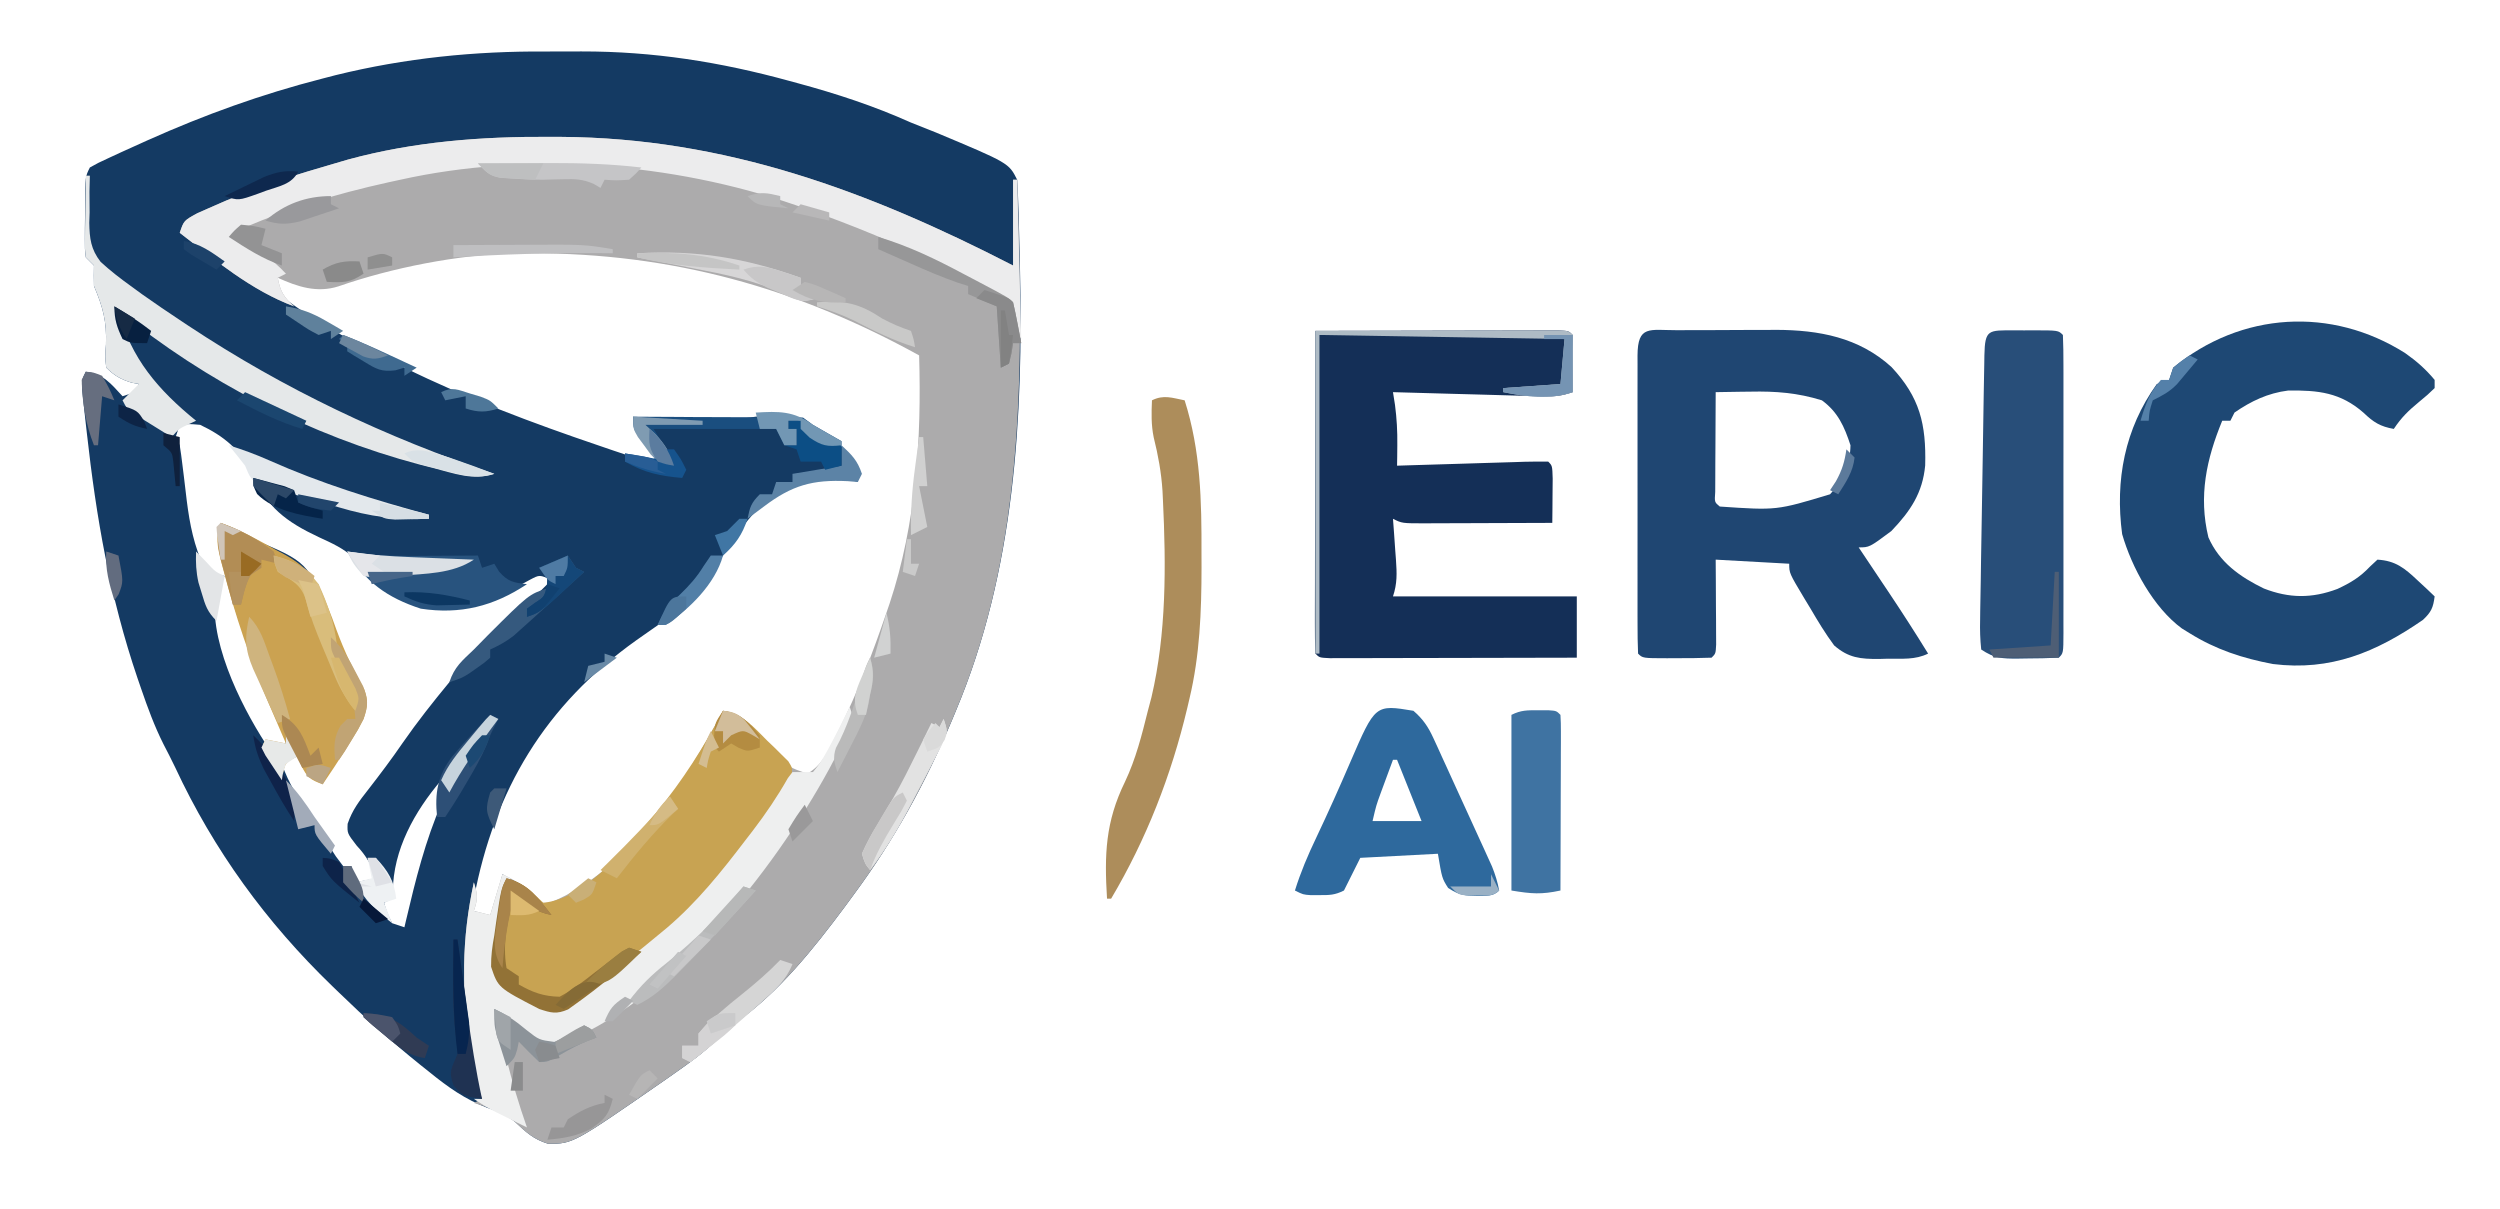<?xml version="1.0" encoding="UTF-8"?>
<svg version="1.1" xmlns="http://www.w3.org/2000/svg" width="612" height="296">
<path d="M0 0 C2.865 0.016 5.728 -0 8.593 -0.019 C26.163 -0.042 42.559 2.555 59.483 7.204 C60.126 7.378 60.769 7.551 61.431 7.731 C71.016 10.33 80.169 13.326 89.233 17.391 C91.274 18.205 93.316 19.018 95.358 19.829 C113.188 27.3 113.188 27.3 115.233 31.391 C115.404 34.11 115.517 36.806 115.585 39.528 C115.609 40.351 115.632 41.174 115.657 42.021 C115.731 44.707 115.796 47.393 115.858 50.079 C115.88 50.992 115.902 51.905 115.924 52.845 C116.77 89.585 114.659 127.122 100.233 161.391 C99.888 162.221 99.542 163.051 99.186 163.907 C92.779 179.131 85.075 193.097 75.233 206.391 C74.496 207.395 73.759 208.399 72.999 209.434 C65.247 219.839 56.924 230.274 46.269 237.829 C44.102 239.414 44.102 239.414 41.972 241.719 C38.673 244.938 35.132 247.51 31.358 250.141 C30.618 250.66 29.878 251.18 29.115 251.715 C6.52 267.391 6.52 267.391 0.421 267.391 C-3.266 266.234 -4.935 264.591 -7.703 262 C-9.921 260.271 -11.799 259.506 -14.45 258.598 C-19.908 256.502 -24.064 253.556 -28.579 249.891 C-29.355 249.273 -30.132 248.655 -30.931 248.018 C-37.847 242.452 -44.406 236.579 -50.767 230.391 C-51.322 229.856 -51.878 229.321 -52.45 228.77 C-68.573 213.2 -81.414 195.574 -90.893 175.225 C-91.811 173.298 -92.789 171.41 -93.771 169.516 C-95.965 165.142 -97.616 160.64 -99.204 156.016 C-99.504 155.145 -99.804 154.275 -100.113 153.378 C-106.857 133.527 -110.201 114.139 -112.517 93.329 C-112.657 92.084 -112.797 90.84 -112.941 89.558 C-113.125 87.818 -113.125 87.818 -113.313 86.043 C-113.481 84.481 -113.481 84.481 -113.652 82.887 C-113.767 80.391 -113.767 80.391 -112.767 78.391 C-108.518 78.863 -106.567 81.358 -103.767 84.391 C-102.282 83.896 -102.282 83.896 -100.767 83.391 C-100.272 82.401 -100.272 82.401 -99.767 81.391 C-100.344 81.288 -100.922 81.185 -101.517 81.079 C-104.237 80.247 -105.721 79.381 -107.767 77.391 C-108.052 74.754 -108.052 74.754 -107.829 71.704 C-107.616 66.023 -108.583 62.578 -110.767 57.391 C-110.803 55.725 -110.816 54.057 -110.767 52.391 C-111.427 51.731 -112.087 51.071 -112.767 50.391 C-113.01 48.36 -113.01 48.36 -112.997 45.891 C-112.995 45.004 -112.993 44.117 -112.991 43.204 C-112.979 42.275 -112.967 41.347 -112.954 40.391 C-112.953 39.463 -112.953 38.535 -112.952 37.579 C-112.907 30.672 -112.907 30.672 -111.767 28.391 C-109.751 27.265 -109.751 27.265 -107.087 26.036 C-106.106 25.582 -105.124 25.128 -104.113 24.66 C-103.05 24.179 -101.987 23.699 -100.892 23.204 C-99.25 22.462 -99.25 22.462 -97.576 21.705 C-83.578 15.446 -69.757 10.457 -54.892 6.641 C-53.806 6.359 -52.72 6.077 -51.602 5.787 C-34.535 1.594 -17.553 -0.117 0 0 Z M-7.72 48.356 C-21.674 48.762 -37.788 51.913 -50.944 56.499 C-56.177 58.153 -60.906 56.6 -65.767 54.391 C-66.097 55.711 -66.427 57.031 -66.767 58.391 C-57.512 65.836 -47.36 71.123 -36.767 76.391 C-36.106 76.72 -35.446 77.049 -34.765 77.388 C-19.403 84.958 -3.408 90.958 12.796 96.454 C13.98 96.86 15.165 97.267 16.385 97.686 C18.044 98.238 18.044 98.238 19.737 98.801 C20.725 99.133 21.714 99.464 22.732 99.805 C25.34 100.647 25.34 100.647 28.233 99.391 C27.812 98.921 27.39 98.45 26.956 97.965 C26.408 97.343 25.86 96.72 25.296 96.079 C24.751 95.464 24.205 94.849 23.644 94.215 C22.233 92.391 22.233 92.391 21.233 89.391 C22.718 89.886 22.718 89.886 24.233 90.391 C25.705 90.483 27.181 90.522 28.655 90.524 C29.947 90.526 29.947 90.526 31.265 90.528 C32.162 90.524 33.059 90.52 33.983 90.516 C34.865 90.52 35.747 90.524 36.655 90.528 C41.618 90.52 46.322 90.183 51.233 89.391 C56.815 88.933 60.611 88.925 65.233 92.391 C66.337 93.064 66.337 93.064 67.464 93.75 C68.275 94.251 69.086 94.751 69.921 95.266 C70.688 95.738 71.455 96.21 72.245 96.696 C74.635 98.734 75.337 100.41 76.233 103.391 C76.233 104.051 76.233 104.711 76.233 105.391 C75.243 105.061 74.253 104.731 73.233 104.391 C66.167 103.367 61.379 104.674 55.476 108.637 C49.307 113.463 45.459 119.893 41.261 126.426 C37.32 132.189 33.339 136.351 27.608 140.204 C26.359 141.073 25.112 141.946 23.866 142.821 C23.252 143.252 22.637 143.684 22.004 144.128 C-0.304 160.038 -12.742 180.758 -17.767 207.391 C-17.767 208.381 -17.767 209.371 -17.767 210.391 C-16.117 211.051 -14.467 211.711 -12.767 212.391 C-12.107 208.761 -11.447 205.131 -10.767 201.391 C-8.553 203.181 -6.34 204.972 -4.126 206.762 C-1.192 208.852 -1.192 208.852 2.233 209.391 C20.144 199.278 34.37 180.602 43.233 162.391 C46.668 162.966 48.187 164.028 50.511 166.586 C51.107 167.219 51.703 167.852 52.317 168.504 C53.555 169.848 54.787 171.197 56.013 172.551 C59.359 176.351 59.359 176.351 64.022 177.524 C71.128 173.883 74.24 162.269 77.233 155.391 C77.73 154.258 78.226 153.125 78.737 151.958 C86.565 133.298 90.689 114.555 92.233 94.391 C92.314 93.41 92.395 92.428 92.478 91.417 C92.681 88.658 92.817 85.906 92.921 83.141 C93.005 81.918 93.005 81.918 93.09 80.67 C93.121 78.321 93.043 76.599 92.233 74.391 C89.839 72.127 87.196 70.788 84.233 69.391 C83.295 68.866 82.357 68.342 81.39 67.801 C53.185 53.491 23.651 48.635 -7.72 48.356 Z M-89.767 91.391 C-90.097 92.381 -90.427 93.371 -90.767 94.391 C-90.437 95.051 -90.107 95.711 -89.767 96.391 C-89.514 97.961 -89.304 99.538 -89.118 101.118 C-89 102.068 -88.881 103.018 -88.759 103.997 C-88.517 105.986 -88.28 107.975 -88.048 109.965 C-87.302 115.857 -86.271 120.983 -83.767 126.391 C-81.236 127.975 -81.236 127.975 -78.767 128.391 C-79.427 129.381 -80.087 130.371 -80.767 131.391 C-83.252 143.126 -75.053 159.653 -68.767 169.391 C-67.282 169.886 -67.282 169.886 -65.767 170.391 C-64.777 169.896 -64.777 169.896 -63.767 169.391 C-64.357 165.805 -65.339 162.95 -66.954 159.704 C-72.773 147.191 -79.767 130.37 -79.767 116.391 C-59.483 124.153 -59.483 124.153 -55.052 133.149 C-53.283 137.395 -51.871 141.743 -50.519 146.138 C-49.292 149.813 -47.431 153.087 -45.481 156.418 C-44.496 159.137 -44.908 160.649 -45.767 163.391 C-47.071 165.891 -47.071 165.891 -48.642 168.391 C-49.155 169.216 -49.668 170.041 -50.196 170.891 C-50.714 171.716 -51.233 172.541 -51.767 173.391 C-52.77 175.056 -53.771 176.722 -54.767 178.391 C-58.503 177.146 -58.954 175.757 -60.767 172.391 C-62.747 173.381 -62.747 173.381 -64.767 174.391 C-63.116 179.192 -60.52 183.169 -57.767 187.391 C-56.759 188.967 -56.759 188.967 -55.731 190.575 C-55.021 191.669 -54.311 192.764 -53.579 193.891 C-52.905 194.933 -52.231 195.974 -51.536 197.047 C-50.66 198.208 -50.66 198.208 -49.767 199.391 C-49.107 199.391 -48.447 199.391 -47.767 199.391 C-47.437 200.711 -47.107 202.031 -46.767 203.391 C-44.292 202.896 -44.292 202.896 -41.767 202.391 C-42.835 199.09 -44.119 196.895 -46.454 194.391 C-48.767 191.391 -48.767 191.391 -48.669 189.059 C-47.534 185.703 -45.833 183.485 -43.642 180.704 C-40.729 176.954 -37.886 173.186 -35.204 169.266 C-31.626 164.11 -27.761 159.23 -23.767 154.391 C-23.26 153.759 -22.753 153.128 -22.231 152.477 C-16.575 145.678 -9.885 139.849 -3.373 133.89 C-1.801 132.424 -0.277 130.92 1.233 129.391 C-1.666 128.063 -1.666 128.063 -4.036 129.317 C-4.875 129.775 -5.714 130.232 -6.579 130.704 C-14.598 135.042 -21.667 136.553 -30.767 135.391 C-37.733 133.074 -42.629 130.045 -46.95 124.176 C-49.494 121.676 -52.507 120.37 -55.704 118.891 C-63.689 115.144 -68.481 111.535 -72.079 103.391 C-74.756 97.576 -79.008 94.108 -84.767 91.391 C-87.476 91.15 -87.476 91.15 -89.767 91.391 Z M-25.767 178.391 C-32.279 186.053 -37.515 195.375 -37.599 205.598 C-37.654 206.19 -37.709 206.782 -37.767 207.391 C-38.427 207.721 -39.087 208.051 -39.767 208.391 C-38.985 210.887 -38.985 210.887 -37.767 213.391 C-36.777 213.721 -35.787 214.051 -34.767 214.391 C-34.641 213.853 -34.516 213.316 -34.387 212.761 C-32.048 202.817 -29.667 193.218 -25.587 183.825 C-24.463 181.298 -24.463 181.298 -25.767 178.391 Z " fill="#143A63" transform="translate(133.767,12.609)"/>
<path d="M0 0 C0.91 0.003 1.821 0.006 2.759 0.009 C43.032 0.25 78.131 13.287 113.5 31.5 C113.5 24.57 113.5 17.64 113.5 10.5 C113.83 10.5 114.16 10.5 114.5 10.5 C115.93 54.407 116.878 99.217 99.5 140.5 C99.154 141.33 98.808 142.16 98.452 143.016 C92.045 158.24 84.342 172.206 74.5 185.5 C73.763 186.504 73.025 187.508 72.266 188.543 C64.514 198.948 56.19 209.382 45.535 216.938 C43.369 218.523 43.369 218.523 41.238 220.828 C37.939 224.047 34.399 226.619 30.625 229.25 C29.885 229.769 29.145 230.289 28.382 230.824 C5.787 246.5 5.787 246.5 -0.312 246.5 C-4.041 245.33 -5.81 243.616 -8.621 241 C-11.641 238.589 -14.837 237.657 -18.5 236.5 C-17.84 236.17 -17.18 235.84 -16.5 235.5 C-16.789 234.647 -17.078 233.793 -17.375 232.914 C-20.043 223.927 -20.886 215.569 -20.875 206.188 C-20.876 205.104 -20.878 204.02 -20.879 202.903 C-20.785 195.92 -19.977 189.324 -18.5 182.5 C-17.566 185.51 -17.456 186.367 -18.5 189.5 C-17.18 189.83 -15.86 190.16 -14.5 190.5 C-13.51 187.2 -12.52 183.9 -11.5 180.5 C-8.386 182.057 -6.871 182.939 -4.5 185.188 C-1.882 187.738 -1.882 187.738 0.367 187.359 C19.282 179.738 33.31 157.826 42.5 140.5 C45.935 141.075 47.453 142.136 49.777 144.695 C50.374 145.328 50.97 145.961 51.584 146.613 C52.822 147.957 54.054 149.306 55.279 150.66 C58.622 154.36 58.622 154.36 63.172 155.883 C66.668 153.806 68.068 150.784 69.812 147.25 C70.196 146.497 70.579 145.744 70.974 144.969 C75.536 135.762 79.183 126.215 82.5 116.5 C82.758 115.746 83.016 114.993 83.282 114.216 C89.782 94.653 91.118 73.985 90.5 53.5 C60.48 36.926 29.95 28.457 -4.5 28.5 C-5.805 28.488 -7.109 28.477 -8.453 28.465 C-22.407 28.87 -38.522 32.022 -51.677 36.608 C-56.91 38.262 -61.64 36.709 -66.5 34.5 C-65.936 37.77 -65 39.326 -62.5 41.5 C-72.915 37.643 -81.774 30.216 -90.5 23.5 C-89.5 20.5 -89.5 20.5 -86.133 18.668 C-84.637 17.993 -83.133 17.334 -81.625 16.688 C-80.824 16.339 -80.024 15.99 -79.199 15.63 C-70.499 11.932 -61.579 9.101 -52.5 6.5 C-51.457 6.193 -50.414 5.886 -49.34 5.57 C-33.207 1.168 -16.652 -0.094 0 0 Z " fill="#ACABAC" transform="translate(134.5,33.5)"/>
<path d="M0 0 C0.863 -0.003 1.725 -0.007 2.614 -0.01 C4.449 -0.015 6.285 -0.017 8.12 -0.017 C10.898 -0.019 13.677 -0.038 16.455 -0.057 C18.241 -0.06 20.027 -0.062 21.812 -0.062 C23.043 -0.073 23.043 -0.073 24.298 -0.084 C34.812 -0.044 44.534 1.755 52.516 8.992 C59.477 16.42 61.057 23.016 60.789 33.113 C60.159 39.859 57.183 44.272 52.504 49.168 C47.135 53.168 47.135 53.168 44.504 53.168 C44.841 53.671 45.179 54.175 45.526 54.693 C47.082 57.017 48.637 59.343 50.191 61.668 C50.722 62.459 51.252 63.251 51.799 64.066 C55.125 69.046 58.364 74.069 61.504 79.168 C58.39 80.725 55.106 80.394 51.691 80.418 C50.979 80.439 50.267 80.459 49.533 80.48 C44.918 80.515 42.007 80.223 38.504 77.168 C36.351 74.268 34.515 71.22 32.691 68.105 C32.189 67.277 31.687 66.449 31.17 65.596 C27.504 59.466 27.504 59.466 27.504 57.168 C21.564 56.838 15.624 56.508 9.504 56.168 C9.516 57.817 9.527 59.465 9.539 61.164 C9.548 63.311 9.558 65.458 9.566 67.605 C9.575 68.694 9.583 69.783 9.592 70.904 C9.597 72.456 9.597 72.456 9.602 74.039 C9.609 75.477 9.609 75.477 9.617 76.943 C9.504 79.168 9.504 79.168 8.504 80.168 C5.661 80.268 2.847 80.307 0.004 80.293 C-0.794 80.297 -1.592 80.301 -2.414 80.305 C-8.369 80.295 -8.369 80.295 -9.496 79.168 C-9.596 76.739 -9.632 74.339 -9.625 71.91 C-9.627 71.151 -9.629 70.392 -9.631 69.609 C-9.635 67.087 -9.632 64.565 -9.629 62.043 C-9.63 60.298 -9.631 58.553 -9.632 56.808 C-9.633 53.146 -9.631 49.484 -9.626 45.822 C-9.621 41.118 -9.624 36.413 -9.63 31.708 C-9.634 28.103 -9.633 24.499 -9.63 20.894 C-9.629 19.159 -9.63 17.424 -9.632 15.688 C-9.635 13.268 -9.631 10.847 -9.625 8.426 C-9.628 7.702 -9.63 6.977 -9.632 6.231 C-9.599 -1.325 -6.688 0.009 0 0 Z M9.504 15.168 C9.475 19.647 9.457 24.126 9.441 28.605 C9.433 29.885 9.425 31.164 9.416 32.482 C9.413 33.697 9.41 34.912 9.406 36.164 C9.401 37.29 9.396 38.416 9.39 39.576 C9.208 42.098 9.208 42.098 10.504 43.168 C24.423 44.121 24.423 44.121 37.504 40.168 C40.856 36.488 42.402 33.159 42.504 28.168 C41.006 23.596 39.432 20.035 35.504 17.168 C29.537 15.324 24.22 14.911 18.004 15.043 C17.181 15.052 16.359 15.061 15.512 15.07 C13.509 15.094 11.506 15.129 9.504 15.168 Z " fill="#1F4672" transform="translate(410.496,80.832)"/>
<path d="M0 0 C8.067 -0.023 16.133 -0.041 24.2 -0.052 C27.945 -0.057 31.69 -0.064 35.435 -0.075 C39.047 -0.086 42.658 -0.092 46.27 -0.095 C47.651 -0.097 49.031 -0.1 50.412 -0.106 C52.34 -0.113 54.267 -0.113 56.195 -0.114 C57.294 -0.116 58.393 -0.118 59.526 -0.12 C62 0 62 0 63 1 C63.073 3.353 63.084 5.708 63.062 8.062 C63.053 9.353 63.044 10.643 63.035 11.973 C63.024 12.972 63.012 13.971 63 15 C60.221 15.926 58.743 16.101 55.896 16.022 C54.665 15.992 54.665 15.992 53.409 15.961 C52.528 15.934 51.646 15.907 50.738 15.879 C49.832 15.855 48.927 15.832 47.993 15.807 C45.1 15.731 42.206 15.647 39.312 15.562 C37.351 15.509 35.389 15.457 33.428 15.404 C28.618 15.275 23.809 15.139 19 15 C19.246 16.549 19.246 16.549 19.496 18.129 C19.931 21.469 20.104 24.578 20.062 27.938 C20.053 28.895 20.044 29.853 20.035 30.84 C20.024 31.553 20.012 32.266 20 33 C21.116 32.964 22.231 32.929 23.381 32.892 C27.505 32.762 31.629 32.639 35.753 32.518 C37.541 32.464 39.329 32.409 41.116 32.352 C43.68 32.27 46.244 32.195 48.809 32.121 C49.613 32.094 50.417 32.067 51.245 32.039 C53.163 31.987 55.082 31.988 57 32 C58 33 58 33 58.098 36.16 C58.086 37.448 58.074 38.736 58.062 40.062 C58.053 41.353 58.044 42.643 58.035 43.973 C58.024 44.972 58.012 45.971 58 47 C52.767 47.025 47.535 47.043 42.302 47.055 C40.521 47.06 38.74 47.067 36.959 47.075 C34.402 47.088 31.846 47.093 29.289 47.098 C28.49 47.103 27.691 47.108 26.868 47.113 C21.228 47.114 21.228 47.114 19 46 C19.126 47.68 19.126 47.68 19.254 49.395 C19.357 50.867 19.46 52.34 19.562 53.812 C19.619 54.55 19.675 55.288 19.732 56.049 C19.958 59.368 20.063 61.812 19 65 C33.85 65 48.7 65 64 65 C64 69.95 64 74.9 64 80 C55.803 80.023 47.606 80.041 39.409 80.052 C35.603 80.057 31.798 80.064 27.992 80.075 C24.322 80.086 20.652 80.092 16.982 80.095 C15.579 80.097 14.176 80.1 12.773 80.106 C10.814 80.113 8.856 80.113 6.897 80.114 C5.78 80.116 4.663 80.118 3.512 80.12 C1 80 1 80 0 79 C-0.095 76.536 -0.126 74.099 -0.114 71.635 C-0.114 70.864 -0.114 70.093 -0.114 69.299 C-0.113 66.74 -0.105 64.18 -0.098 61.621 C-0.096 59.851 -0.094 58.082 -0.093 56.312 C-0.09 51.644 -0.08 46.977 -0.069 42.31 C-0.058 37.551 -0.054 32.792 -0.049 28.033 C-0.038 18.689 -0.021 9.344 0 0 Z " fill="#142F57" transform="translate(322,81)"/>
<path d="M0 0 C2.806 1.977 5.009 3.917 7.207 6.555 C7.207 7.215 7.207 7.875 7.207 8.555 C5.527 10.176 5.527 10.176 3.332 11.992 C0.745 14.139 -0.905 15.722 -2.793 18.555 C-6.105 17.969 -7.758 16.931 -10.168 14.617 C-15.836 9.641 -21.277 9.059 -28.672 9.16 C-33.601 9.783 -37.724 11.739 -41.793 14.555 C-42.123 15.215 -42.453 15.875 -42.793 16.555 C-43.453 16.555 -44.113 16.555 -44.793 16.555 C-48.648 25.917 -50.631 34.98 -48.176 45.098 C-45.508 51.201 -40.446 54.78 -34.59 57.625 C-28.363 60.042 -22.849 60.079 -16.59 57.727 C-13.349 56.214 -11.082 54.86 -8.605 52.242 C-8.007 51.685 -7.409 51.128 -6.793 50.555 C-2.347 50.825 -0.158 52.63 3.02 55.617 C3.81 56.351 4.6 57.084 5.414 57.84 C6.006 58.406 6.597 58.972 7.207 59.555 C6.853 62.297 6.391 63.382 4.344 65.301 C-7.134 73.227 -18.232 77.868 -32.375 76.109 C-39.802 74.709 -46.368 72.56 -52.793 68.555 C-53.416 68.171 -54.038 67.786 -54.68 67.391 C-61.599 62.321 -66.942 52.476 -69.293 44.305 C-71.046 31.159 -68.678 18.499 -60.793 7.555 C-59.803 7.225 -58.813 6.895 -57.793 6.555 C-57.463 5.565 -57.133 4.575 -56.793 3.555 C-40.115 -10.163 -18.024 -11.411 0 0 Z " fill="#1E4874" transform="translate(588.793,86.445)"/>
<path d="M0 0 C4.935 0.893 7.381 3.866 10.812 7.312 C11.423 7.895 12.033 8.477 12.662 9.076 C13.234 9.645 13.806 10.214 14.395 10.801 C14.919 11.318 15.443 11.835 15.984 12.368 C17 14 17 14 16.774 16.02 C8.495 37.191 -13.379 54.843 -31 68 C-31.878 68.663 -32.756 69.325 -33.66 70.008 C-34.432 70.562 -35.204 71.116 -36 71.688 C-36.66 72.166 -37.32 72.644 -38 73.137 C-40.782 74.338 -42.137 73.942 -45 73 C-55.062 67.799 -55.062 67.799 -56.781 62.668 C-56.816 59.996 -56.495 57.626 -56 55 C-55.85 53.933 -55.701 52.865 -55.547 51.766 C-54.351 43.702 -54.351 43.702 -53 41 C-49.939 42.02 -48.178 42.811 -45.938 45.188 C-45.298 45.786 -44.659 46.384 -44 47 C-33.283 45.977 -22.689 32.402 -16.211 24.742 C-9.84 16.995 -4.695 8.852 0 0 Z " fill="#C8A352" transform="translate(177,174)"/>
<path d="M0 0 C0.91 0.003 1.821 0.006 2.759 0.009 C43.032 0.25 78.131 13.287 113.5 31.5 C113.5 24.57 113.5 17.64 113.5 10.5 C113.83 10.5 114.16 10.5 114.5 10.5 C114.83 23.37 115.16 36.24 115.5 49.5 C114.84 48.84 114.18 48.18 113.5 47.5 C113.566 45.918 113.566 45.918 113.633 44.305 C112.266 39.713 111.346 39.381 107.305 37.07 C105.005 35.889 102.704 34.744 100.375 33.625 C99.146 33.013 97.918 32.401 96.69 31.787 C85.582 26.302 74.191 21.598 62.5 17.5 C61.741 17.234 60.982 16.967 60.201 16.693 C30.015 6.289 -5.277 3.545 -36.5 10.5 C-37.442 10.704 -38.384 10.908 -39.354 11.118 C-52.645 14.051 -65.126 17.817 -77.5 23.5 C-76.469 24.206 -76.469 24.206 -75.418 24.926 C-74.517 25.548 -73.616 26.171 -72.688 26.812 C-71.794 27.427 -70.901 28.042 -69.98 28.676 C-67.939 30.177 -66.215 31.648 -64.5 33.5 C-65.49 33.995 -65.49 33.995 -66.5 34.5 C-65.936 37.77 -65 39.326 -62.5 41.5 C-72.915 37.643 -81.774 30.216 -90.5 23.5 C-89.5 20.5 -89.5 20.5 -86.133 18.668 C-84.637 17.993 -83.133 17.334 -81.625 16.688 C-80.824 16.339 -80.024 15.99 -79.199 15.63 C-70.499 11.932 -61.579 9.101 -52.5 6.5 C-51.457 6.193 -50.414 5.886 -49.34 5.57 C-33.207 1.168 -16.652 -0.094 0 0 Z " fill="#ECECED" transform="translate(134.5,33.5)"/>
<path d="M0 0 C0.798 0.004 1.596 0.008 2.418 0.012 C3.216 0.008 4.014 0.004 4.836 0 C10.791 0.01 10.791 0.01 11.918 1.137 C12.018 3.565 12.054 5.965 12.047 8.395 C12.049 9.154 12.051 9.913 12.053 10.695 C12.057 13.218 12.054 15.74 12.051 18.262 C12.051 20.007 12.052 21.752 12.054 23.497 C12.055 27.159 12.053 30.82 12.048 34.482 C12.043 39.187 12.046 43.892 12.052 48.597 C12.056 52.201 12.054 55.806 12.052 59.411 C12.051 61.146 12.052 62.881 12.054 64.616 C12.057 67.037 12.053 69.458 12.047 71.879 C12.049 72.603 12.051 73.327 12.053 74.073 C12.032 79.022 12.032 79.022 10.918 80.137 C8.281 80.264 5.681 80.322 3.043 80.324 C2.309 80.336 1.576 80.349 0.82 80.361 C-3.018 80.372 -4.816 80.314 -8.082 78.137 C-8.344 75.625 -8.412 73.366 -8.347 70.857 C-8.339 70.107 -8.331 69.358 -8.323 68.585 C-8.294 66.101 -8.243 63.617 -8.191 61.133 C-8.166 59.412 -8.142 57.691 -8.118 55.969 C-8.067 52.36 -8.005 48.752 -7.936 45.143 C-7.847 40.507 -7.776 35.87 -7.711 31.234 C-7.66 27.68 -7.604 24.126 -7.546 20.572 C-7.518 18.862 -7.491 17.152 -7.465 15.441 C-7.427 13.056 -7.382 10.672 -7.335 8.287 C-7.324 7.574 -7.314 6.86 -7.303 6.125 C-7.163 -0.282 -6.335 0.011 0 0 Z " fill="#284E79" transform="translate(493.082,80.863)"/>
<path d="M0 0 C4.791 1.734 9.139 4.127 13.562 6.625 C14.695 7.226 14.695 7.226 15.85 7.84 C21.388 10.992 23.778 14.071 26 20 C26.432 21.08 26.864 22.16 27.309 23.273 C27.681 24.297 28.054 25.32 28.438 26.375 C30.32 31.431 32.503 36.1 35.18 40.781 C36.243 43.658 35.929 45.096 35 48 C33.73 50.465 33.73 50.465 32.188 52.938 C31.653 53.8 31.118 54.662 30.566 55.551 C28.748 58.395 26.906 61.214 25 64 C22.007 62.902 21.154 62.323 19.75 59.375 C19.503 58.591 19.255 57.807 19 57 C15.875 58.635 15.875 58.635 15.312 61.125 C15.209 61.744 15.106 62.362 15 63 C14.136 61.715 13.284 60.422 12.438 59.125 C11.962 58.406 11.486 57.686 10.996 56.945 C10.667 56.303 10.339 55.661 10 55 C10.33 54.34 10.66 53.68 11 53 C12.65 53.33 14.3 53.66 16 54 C15.608 53.093 15.216 52.185 14.812 51.25 C14.401 50.283 14.401 50.283 13.98 49.297 C13.281 47.659 12.575 46.024 11.863 44.391 C7.255 33.632 3.571 22.632 0.625 11.312 C0.445 10.641 0.265 9.97 0.08 9.278 C-0.768 5.883 -1.295 3.32 0 0 Z " fill="#CBA251" transform="translate(54,128)"/>
<path d="M0 0 C1 3 1 3 0.326 4.967 C-0.953 7.488 -2.237 10.003 -3.562 12.5 C-4.058 13.435 -4.554 14.371 -5.065 15.335 C-18.643 40.233 -44.088 72.817 -72 83 C-75.961 82.746 -78.664 80.252 -81.75 77.938 C-83.227 76.837 -83.227 76.837 -84.734 75.715 C-85.482 75.149 -86.23 74.583 -87 74 C-86.235 77.147 -85.462 80.293 -84.688 83.438 C-84.474 84.316 -84.261 85.194 -84.041 86.1 C-82.623 91.836 -80.96 97.426 -79 103 C-80.605 102.211 -82.209 101.419 -83.812 100.625 C-85.152 99.964 -85.152 99.964 -86.52 99.289 C-89 98 -89 98 -92 96 C-91.34 96 -90.68 96 -90 96 C-90.433 94.72 -90.433 94.72 -90.875 93.414 C-93.543 84.427 -94.386 76.069 -94.375 66.688 C-94.377 65.062 -94.377 65.062 -94.379 63.403 C-94.285 56.42 -93.477 49.824 -92 43 C-91.066 46.01 -90.956 46.867 -92 50 C-90.68 50.33 -89.36 50.66 -88 51 C-87.01 47.7 -86.02 44.4 -85 41 C-84.34 41.33 -83.68 41.66 -83 42 C-83.133 42.592 -83.266 43.183 -83.402 43.793 C-83.768 45.429 -84.13 47.066 -84.488 48.703 C-84.841 50.287 -85.222 51.865 -85.625 53.438 C-85.749 54.283 -85.873 55.129 -86 56 C-86.135 56.752 -86.271 57.503 -86.41 58.277 C-86.716 61.144 -86.756 63.208 -86 66 C-82.448 69.748 -78.352 72.064 -73.586 73.961 C-69.658 74.02 -67.29 71.868 -64.312 69.562 C-63.697 69.104 -63.082 68.645 -62.449 68.173 C-60.619 66.799 -58.807 65.404 -57 64 C-56.058 63.273 -55.115 62.546 -54.145 61.797 C-51.733 59.898 -49.359 57.964 -47 56 C-45.938 55.124 -45.938 55.124 -44.855 54.23 C-37.34 47.865 -31.322 40.311 -25.375 32.5 C-24.828 31.792 -24.282 31.085 -23.719 30.355 C-20.542 26.199 -17.696 22.004 -15.114 17.451 C-14.746 16.972 -14.379 16.493 -14 16 C-12.333 16 -10.667 16 -9 16 C-6.89 13.589 -5.473 10.832 -4 8 C-3.603 7.237 -3.206 6.474 -2.797 5.688 C-1.841 3.803 -0.918 1.903 0 0 Z " fill="#EEEFEF" transform="translate(208,173)"/>
<path d="M0 0 C2.316 1.986 3.623 3.915 4.885 6.674 C5.222 7.401 5.559 8.129 5.906 8.879 C6.259 9.66 6.613 10.441 6.977 11.246 C7.347 12.054 7.718 12.861 8.1 13.693 C8.881 15.399 9.659 17.106 10.435 18.815 C11.621 21.428 12.817 24.035 14.016 26.643 C14.774 28.302 15.532 29.961 16.289 31.621 C16.646 32.4 17.004 33.18 17.372 33.983 C17.702 34.713 18.033 35.444 18.374 36.197 C18.664 36.836 18.955 37.476 19.255 38.135 C20.033 40.083 20.62 41.936 21 44 C19.431 45.569 17.859 45.245 15.688 45.312 C12.453 45.266 11.272 45.177 8.5 43.375 C7 41 7 41 6 35 C-0.27 35.33 -6.54 35.66 -13 36 C-14.32 38.64 -15.64 41.28 -17 44 C-19.245 45.123 -20.515 45.134 -23 45.125 C-24.052 45.129 -24.052 45.129 -25.125 45.133 C-27 45 -27 45 -29 44 C-27.602 39.512 -25.84 35.365 -23.812 31.125 C-20.884 24.953 -18.096 18.731 -15.398 12.456 C-9.345 -1.554 -9.345 -1.554 0 0 Z M-5 12 C-5.648 13.749 -6.294 15.499 -6.938 17.25 C-7.477 18.712 -7.477 18.712 -8.027 20.203 C-9.106 23.17 -9.106 23.17 -10 27 C-6.04 27 -2.08 27 2 27 C1.34 25.35 0.68 23.7 0 22 C-1.333 18.667 -2.667 15.333 -4 12 C-4.33 12 -4.66 12 -5 12 Z " fill="#2E699D" transform="translate(346,174)"/>
<path d="M0 0 C3.935 12.35 4.169 24.626 4.125 37.5 C4.131 39.18 4.131 39.18 4.137 40.895 C4.124 51.73 3.715 62.431 1.188 73 C1.009 73.766 0.83 74.533 0.646 75.322 C-3.282 91.819 -9.341 107.388 -18 122 C-18.33 122 -18.66 122 -19 122 C-19.662 111.184 -19.407 103.206 -14.59 93.355 C-11.95 87.784 -10.483 81.966 -9 76 C-8.711 74.911 -8.422 73.821 -8.125 72.699 C-4.442 57.064 -4.542 40.414 -5.312 24.438 C-5.364 23.343 -5.364 23.343 -5.417 22.226 C-5.704 17.708 -6.477 13.46 -7.574 9.069 C-8.207 5.995 -8.133 3.128 -8 0 C-5.138 -1.431 -3.066 -0.6 0 0 Z " fill="#AD8D5B" transform="translate(290,98)"/>
<path d="M0 0 C0.33 0 0.66 0 1 0 C0.968 1.279 0.936 2.558 0.902 3.875 C0.912 5.583 0.924 7.292 0.938 9 C0.91 9.839 0.882 10.678 0.854 11.543 C0.928 15.395 1.233 18.013 3.637 21.107 C5.985 23.266 8.41 25.139 11 27 C11.941 27.687 12.882 28.375 13.851 29.083 C17.008 31.324 20.209 33.49 23.438 35.625 C24.019 36.011 24.6 36.398 25.199 36.796 C48.644 52.321 73.405 64.01 100 73 C94.8 74.717 90.146 72.877 85 71.562 C83.926 71.288 82.851 71.014 81.744 70.731 C54.962 63.632 29.474 50.503 8 33 C10.959 44.669 17.797 52.529 27 60 C26.381 60.289 25.762 60.578 25.125 60.875 C22.867 61.937 22.867 61.937 21 64 C19.184 62.881 17.372 61.755 15.562 60.625 C14.553 59.999 13.544 59.372 12.504 58.727 C10 57 10 57 9 55 C10.32 53.68 11.64 52.36 13 51 C12.422 50.897 11.845 50.794 11.25 50.688 C8.53 49.856 7.045 48.99 5 47 C4.715 44.363 4.715 44.363 4.938 41.312 C5.15 35.632 4.184 32.187 2 27 C1.964 25.334 1.951 23.666 2 22 C1.34 21.34 0.68 20.68 0 20 C-0.227 17.937 -0.227 17.937 -0.195 15.43 C-0.189 14.534 -0.182 13.638 -0.176 12.715 C-0.159 11.778 -0.142 10.841 -0.125 9.875 C-0.116 8.93 -0.107 7.985 -0.098 7.012 C-0.074 4.674 -0.041 2.337 0 0 Z " fill="#E5E8E9" transform="translate(21,43)"/>
<path d="M0 0 C1.208 -0.004 1.208 -0.004 2.441 -0.008 C4.438 0.125 4.438 0.125 5.438 1.125 C5.53 2.476 5.555 3.832 5.551 5.186 C5.551 6.047 5.551 6.907 5.551 7.794 C5.546 8.73 5.54 9.665 5.535 10.629 C5.534 11.582 5.532 12.535 5.531 13.517 C5.525 16.574 5.513 19.631 5.5 22.688 C5.495 24.755 5.49 26.822 5.486 28.889 C5.475 33.967 5.458 39.046 5.438 44.125 C0.771 45.125 -1.596 44.953 -6.562 44.125 C-6.562 29.935 -6.562 15.745 -6.562 1.125 C-4.183 -0.065 -2.648 -0.008 0 0 Z " fill="#3F73A2" transform="translate(376.562,173.875)"/>
<path d="M0 0 C1.062 0.164 2.124 0.327 3.219 0.496 C8.971 1.215 14.712 1.107 20.5 1.062 C21.609 1.058 22.717 1.053 23.859 1.049 C26.573 1.037 29.286 1.021 32 1 C32.495 2.485 32.495 2.485 33 4 C33.99 3.67 34.98 3.34 36 3 C36.588 3.959 36.588 3.959 37.188 4.938 C39.385 7.438 40.758 7.65 44 8 C35.901 13.399 27.701 15.485 18 14 C9.856 11.347 4.301 7.432 0 0 Z " fill="#28537E" transform="translate(85,135)"/>
<path d="M0 0 C15.314 -0.031 15.314 -0.031 30.938 -0.062 C35.779 -0.076 35.779 -0.076 40.719 -0.09 C43.259 -0.093 45.799 -0.096 48.34 -0.098 C49.004 -0.1 49.668 -0.103 50.353 -0.106 C52.3 -0.113 54.248 -0.113 56.195 -0.114 C57.294 -0.116 58.393 -0.118 59.526 -0.12 C62 0 62 0 63 1 C63.073 3.353 63.084 5.708 63.062 8.062 C63.053 9.353 63.044 10.643 63.035 11.973 C63.024 12.972 63.012 13.971 63 15 C57.416 16.861 51.689 16.138 46 15 C46 14.67 46 14.34 46 14 C50.62 13.67 55.24 13.34 60 13 C60.33 9.37 60.66 5.74 61 2 C31.3 1.505 31.3 1.505 1 1 C1 26.74 1 52.48 1 79 C0.67 79 0.34 79 0 79 C0 52.93 0 26.86 0 0 Z " fill="#AEBBC5" transform="translate(322,81)"/>
<path d="M0 0 C5.292 1.401 7.775 4.855 11 9 C7.139 8.216 4.987 6.572 2 4 C0.264 9.858 -1.058 15.881 0 22 C0.99 22.66 1.98 23.32 3 24 C3 24.66 3 25.32 3 26 C6.364 27.941 9.094 28.933 13 29 C16.158 27.348 18.887 25.194 21.688 23 C23.184 21.845 24.688 20.699 26.199 19.562 C26.858 19.048 27.516 18.534 28.194 18.004 C28.79 17.673 29.386 17.341 30 17 C30.99 17.33 31.98 17.66 33 18 C27.824 22.353 22.629 26.69 17.125 30.625 C16.108 31.356 16.108 31.356 15.07 32.102 C12.24 33.33 10.914 32.965 8 32 C-2.062 26.799 -2.062 26.799 -3.781 21.668 C-3.816 18.996 -3.495 16.626 -3 14 C-2.85 12.933 -2.701 11.865 -2.547 10.766 C-1.351 2.702 -1.351 2.702 0 0 Z " fill="#927236" transform="translate(124,215)"/>
<path d="M0 0 C3.393 1.054 6.657 2.252 9.898 3.699 C22.613 9.367 35.575 13.36 49 17 C49 17.33 49 17.66 49 18 C41.125 18.386 34.47 17.439 26.938 15.188 C26.022 14.926 25.106 14.665 24.162 14.396 C22.339 13.874 20.519 13.34 18.703 12.794 C16.865 12.254 15.016 11.748 13.161 11.272 C12.263 11.034 11.366 10.796 10.441 10.551 C9.635 10.348 8.829 10.144 7.998 9.935 C5.428 8.732 5.062 7.576 4 5 C2.695 3.311 1.366 1.64 0 0 Z " fill="#E3E8EC" transform="translate(56,109)"/>
<path d="M0 0 C0.784 0.578 1.567 1.155 2.375 1.75 C3.638 2.492 4.91 3.221 6.188 3.938 C7.239 4.536 8.291 5.134 9.375 5.75 C9.375 6.08 9.375 6.41 9.375 6.75 C5.852 7.153 4.576 6.884 1.562 4.875 C0.841 4.174 0.119 3.473 -0.625 2.75 C-0.625 2.09 -0.625 1.43 -0.625 0.75 C-1.615 0.75 -2.605 0.75 -3.625 0.75 C-3.625 1.41 -3.625 2.07 -3.625 2.75 C-2.965 2.75 -2.305 2.75 -1.625 2.75 C-1.625 4.07 -1.625 5.39 -1.625 6.75 C-2.615 6.75 -3.605 6.75 -4.625 6.75 C-5.285 5.43 -5.945 4.11 -6.625 2.75 C-16.525 2.75 -26.425 2.75 -36.625 2.75 C-34.975 5.39 -33.325 8.03 -31.625 10.75 C-32.945 11.08 -34.265 11.41 -35.625 11.75 C-35.873 11.193 -36.12 10.636 -36.375 10.062 C-37.609 7.599 -37.609 7.599 -39.75 5.188 C-41.625 2.75 -41.625 2.75 -41.625 -0.25 C-40.965 -0.245 -40.305 -0.24 -39.625 -0.234 C-36.604 -0.213 -33.583 -0.2 -30.562 -0.188 C-29.005 -0.175 -29.005 -0.175 -27.416 -0.162 C-0.159 -0.076 -0.159 -0.076 0 0 Z " fill="#1A4E7F" transform="translate(196.625,102.25)"/>
<path d="M0 0 C0.66 0.99 1.32 1.98 2 3 C2.66 3.33 3.32 3.66 4 4 C0.341 7.342 -3.326 10.675 -7 14 C-7.782 14.71 -8.565 15.421 -9.371 16.152 C-10.053 16.762 -10.735 17.372 -11.438 18 C-12.034 18.536 -12.631 19.073 -13.246 19.625 C-15.074 21.058 -16.892 22.036 -19 23 C-19 23.66 -19 24.32 -19 25 C-20.426 26.254 -20.426 26.254 -22.312 27.562 C-22.927 27.997 -23.542 28.431 -24.176 28.879 C-26 30 -26 30 -29 31 C-27.735 27.205 -25.895 25.769 -23 23 C-21.895 21.876 -20.791 20.751 -19.688 19.625 C-9.561 9.52 -9.561 9.52 -5 8 C-5 7.01 -5 6.02 -5 5 C-5.66 4.34 -6.32 3.68 -7 3 C-4.69 2.01 -2.38 1.02 0 0 Z " fill="#35597E" transform="translate(139,136)"/>
<path d="M0 0 C1 3 1 3 -0.441 6.406 C-1.138 7.776 -1.845 9.141 -2.562 10.5 C-2.931 11.215 -3.299 11.929 -3.679 12.666 C-4.775 14.783 -5.886 16.892 -7 19 C-7.559 20.074 -8.119 21.148 -8.695 22.254 C-11.466 27.469 -14.439 32.287 -18 37 C-19.242 35.453 -19.242 35.453 -20 33 C-18.829 30.389 -17.625 28.162 -16.125 25.75 C-15.282 24.33 -14.442 22.908 -13.605 21.484 C-13.173 20.752 -12.74 20.019 -12.294 19.264 C-10.191 15.585 -8.309 11.801 -6.438 8 C-6.092 7.3 -5.746 6.599 -5.389 5.878 C-4.589 4.254 -3.794 2.627 -3 1 C-2.34 1.33 -1.68 1.66 -1 2 C-0.67 1.34 -0.34 0.68 0 0 Z " fill="#E2E2E2" transform="translate(231,176)"/>
<path d="M0 0 C7.494 2.233 14.112 5.449 21 9.125 C22.048 9.675 23.096 10.226 24.176 10.793 C31.837 14.837 31.837 14.837 33 16 C33.393 17.679 33.741 19.369 34.062 21.062 C34.239 21.982 34.416 22.901 34.598 23.848 C34.797 24.913 34.797 24.913 35 26 C34.34 26 33.68 26 33 26 C32.814 27.207 32.814 27.207 32.625 28.438 C32.419 29.283 32.212 30.129 32 31 C31.01 31.495 31.01 31.495 30 32 C29.67 27.05 29.34 22.1 29 17 C26.69 16.01 24.38 15.02 22 14 C22 13.34 22 12.68 22 12 C21.183 11.745 20.365 11.49 19.523 11.227 C15.455 9.81 11.559 8.125 7.625 6.375 C6.889 6.05 6.153 5.725 5.395 5.391 C3.595 4.596 1.797 3.798 0 3 C0 2.01 0 1.02 0 0 Z " fill="#979798" transform="translate(215,58)"/>
<path d="M0 0 C14.523 -0.834 26.312 1.107 40 6 C40 6.99 40 7.98 40 9 C41.32 9.66 42.64 10.32 44 11 C40.17 12.277 39.345 11.464 35.766 9.77 C28.604 6.65 21.397 5.144 13.75 3.688 C12.407 3.422 11.065 3.156 9.723 2.889 C6.484 2.248 3.243 1.619 0 1 C0 0.67 0 0.34 0 0 Z " fill="#D7D6D7" transform="translate(156,62)"/>
<path d="M0 0 C4.665 1.603 9.119 3.944 13 7 C13.33 7.99 13.66 8.98 14 10 C12.68 9.67 11.36 9.34 10 9 C10 9.66 10 10.32 10 11 C9.01 11.66 8.02 12.32 7 13 C5.781 16.557 5.781 16.557 5 20 C4.34 20 3.68 20 3 20 C2.301 17.419 1.615 14.836 0.938 12.25 C0.738 11.52 0.539 10.791 0.334 10.039 C-0.637 6.29 -1.154 3.697 0 0 Z " fill="#B28D55" transform="translate(54,128)"/>
<path d="M0 0 C0.99 0.33 1.98 0.66 3 1 C1.437 4.968 -1.321 7.416 -4.438 10.188 C-4.964 10.663 -5.49 11.138 -6.032 11.628 C-11.208 16.265 -16.567 20.668 -22 25 C-22.66 24.67 -23.32 24.34 -24 24 C-24 23.01 -24 22.02 -24 21 C-22.68 21 -21.36 21 -20 21 C-20 20.01 -20 19.02 -20 18 C-16.792 14.42 -13.185 11.435 -9.438 8.438 C-6.103 5.769 -2.965 3.077 0 0 Z " fill="#D5D5D5" transform="translate(191,235)"/>
<path d="M0 0 C5.048 1.291 7.793 2.864 11 7 C13.18 11.734 14.801 16.382 15.438 21.562 C16.139 25.848 17.925 29.005 20.039 32.766 C21 35 21 35 20 38 C17.884 35.339 16.342 32.831 15.027 29.699 C14.514 28.48 14.514 28.48 13.99 27.236 C13.643 26.395 13.295 25.554 12.938 24.688 C12.586 23.858 12.235 23.028 11.873 22.174 C10.335 18.491 8.917 14.906 7.945 11.031 C6.679 6.972 4.528 6.177 1 4 C0.125 1.75 0.125 1.75 0 0 Z " fill="#D9BD7B" transform="translate(67,136)"/>
<path d="M0 0 C3.929 -0.025 7.857 -0.043 11.786 -0.055 C13.765 -0.062 15.745 -0.075 17.725 -0.088 C25.212 -0.107 32.56 0.139 40 1 C38.699 2.488 38.699 2.488 37 4 C33.812 4.188 33.812 4.188 31 4 C30.67 4.66 30.34 5.32 30 6 C29.444 5.673 28.889 5.345 28.316 5.008 C25.652 3.849 23.828 3.797 20.938 3.875 C20.08 3.893 19.223 3.911 18.34 3.93 C17.182 3.964 17.182 3.964 16 4 C13.308 4 10.683 3.891 8 3.688 C7.134 3.629 6.268 3.571 5.375 3.512 C2.624 2.919 1.862 2.022 0 0 Z " fill="#C5C5C7" transform="translate(117,40)"/>
<path d="M0 0 C3.036 1.386 5.38 3.056 7.938 5.188 C10.962 7.562 10.962 7.562 14.688 8.062 C17.113 7.001 17.113 7.001 19.688 5.375 C20.451 4.921 21.214 4.468 22 4 C24 5 24 5 25 7 C24.319 7.247 23.639 7.495 22.938 7.75 C20.572 8.757 18.514 9.826 16.312 11.125 C13 13 13 13 11 13 C9.293 11.374 7.623 9.709 6 8 C5.876 8.619 5.753 9.238 5.625 9.875 C5 12 5 12 3 14 C2.493 12.419 1.995 10.835 1.5 9.25 C1.222 8.368 0.943 7.487 0.656 6.578 C0 4 0 4 0 0 Z " fill="#8C9399" transform="translate(121,247)"/>
<path d="M0 0 C0.33 0 0.66 0 1 0 C1.111 0.826 1.221 1.652 1.335 2.503 C1.754 5.616 2.176 8.729 2.599 11.841 C2.869 13.831 3.136 15.822 3.402 17.812 C4.373 24.932 5.462 31.979 7 39 C2.242 38.281 2.242 38.281 0.062 35.75 C-1.314 32.188 -0.39 31.476 1 28 C0.947 26.026 0.947 26.026 0.625 23.812 C-0.397 15.915 -0.078 7.947 0 0 Z " fill="#1F3252" transform="translate(111,230)"/>
<path d="M0 0 C0.99 0.33 1.98 0.66 3 1 C-2.828 7.482 -8.746 13.863 -14.875 20.062 C-15.41 20.61 -15.944 21.157 -16.495 21.721 C-19.426 24.66 -22.203 27.194 -26 29 C-26.66 28.67 -27.32 28.34 -28 28 C-25.238 24.316 -22.373 21.519 -18.75 18.688 C-11.751 13.069 -5.604 7.005 0 0 Z " fill="#BBBCBD" transform="translate(182,217)"/>
<path d="M0 0 C0.66 0.33 1.32 0.66 2 1 C1.567 1.835 1.567 1.835 1.125 2.688 C-0.025 4.961 -0.025 4.961 -0.852 7.262 C-2.164 10.39 -3.773 13.206 -5.5 16.125 C-6.108 17.159 -6.717 18.193 -7.344 19.258 C-8.517 21.2 -9.741 23.112 -11 25 C-11.66 25 -12.32 25 -13 25 C-13.617 19.183 -12.868 14.806 -9.262 10.152 C-6.31 6.638 -3.191 3.297 0 0 Z " fill="#2D4F76" transform="translate(120,175)"/>
<path d="M0 0 C2.768 2.768 3.685 6.079 5 9.688 C5.26 10.383 5.521 11.078 5.789 11.795 C7.4 16.152 8.778 20.519 10 25 C9.01 25.33 8.02 25.66 7 26 C5.301 22.347 3.64 18.679 2 15 C1.658 14.252 1.317 13.505 0.965 12.734 C-1.071 7.924 -1.133 4.946 0 0 Z " fill="#CFB47E" transform="translate(61,151)"/>
<path d="M0 0 C1.073 0.153 2.145 0.307 3.25 0.465 C8.817 1.161 14.397 1.349 20 1.562 C21.061 1.606 22.122 1.649 23.215 1.693 C25.81 1.799 28.405 1.901 31 2 C25.724 5.517 19.088 5.416 12.875 5.938 C12.077 6.031 11.279 6.124 10.457 6.221 C8.156 6.399 6.257 6.491 4 6 C1.445 3.004 1.445 3.004 0 0 Z " fill="#DBE0E5" transform="translate(85,135)"/>
<path d="M0 0 C2.526 2.363 3.888 3.665 5 7 C4.67 7.66 4.34 8.32 4 9 C3.178 8.93 2.355 8.861 1.508 8.789 C-7.114 8.371 -12.145 9.811 -19 15 C-19.752 15.561 -20.503 16.121 -21.277 16.699 C-21.846 17.128 -22.414 17.558 -23 18 C-22.427 15.133 -22.139 14.139 -20 12 C-19.01 12 -18.02 12 -17 12 C-16.67 11.01 -16.34 10.02 -16 9 C-14.68 9 -13.36 9 -12 9 C-12 8.34 -12 7.68 -12 7 C-8.04 6.34 -4.08 5.68 0 5 C0 3.35 0 1.7 0 0 Z " fill="#5C83A6" transform="translate(206,109)"/>
<path d="M0 0 C0.66 0.99 1.32 1.98 2 3 C1.587 3.389 1.175 3.779 0.75 4.18 C-4.319 9.09 -8.682 14.426 -13 20 C-14.32 19.34 -15.64 18.68 -17 18 C-15.913 16.931 -15.913 16.931 -14.805 15.84 C-9.638 10.731 -4.62 5.619 0 0 Z " fill="#D0B16E" transform="translate(164,195)"/>
<path d="M0 0 C0.99 0 1.98 0 3 0 C3.784 0.804 4.567 1.609 5.375 2.438 C8.101 5.098 9.297 5.683 13 6 C13 7.65 13 9.3 13 11 C11.68 11.33 10.36 11.66 9 12 C8.67 11.34 8.34 10.68 8 10 C6.35 10 4.7 10 3 10 C2.67 9.01 2.34 8.02 2 7 C1.01 6.67 0.02 6.34 -1 6 C-0.01 6 0.98 6 2 6 C2 4.68 2 3.36 2 2 C1.34 2 0.68 2 0 2 C0 1.34 0 0.68 0 0 Z " fill="#0C4E85" transform="translate(193,103)"/>
<path d="M0 0 C4.252 0.472 6.3 2.85 9 6 C9 6.99 9 7.98 9 9 C6 10 6 10 3.812 9.062 C3.214 8.712 2.616 8.361 2 8 C1.01 8.66 0.02 9.32 -1 10 C-2 9 -2 9 -2.188 6.125 C-2 3 -2 3 0 0 Z " fill="#B48C41" transform="translate(177,174)"/>
<path d="M0 0 C2.924 2.554 4.486 5.441 6.25 8.875 C6.791 9.904 7.333 10.932 7.891 11.992 C9.136 15.37 9.177 16.645 8 20 C6.625 22.676 6.625 22.676 5 25.312 C4.464 26.196 3.928 27.079 3.375 27.988 C2.694 28.984 2.694 28.984 2 30 C1.67 30 1.34 30 1 30 C0.77 26.633 0.661 24.586 2.375 21.625 C2.911 21.089 3.447 20.552 4 20 C4.66 20 5.32 20 6 20 C5.627 14.277 3.808 10.25 1.059 5.234 C0 3 0 3 0 0 Z " fill="#C1A474" transform="translate(81,156)"/>
<path d="M0 0 C1.121 3.363 0.833 5.584 0 9 C-0.104 9.727 -0.209 10.454 -0.316 11.203 C-1.207 14.848 -2.842 18.005 -4.562 21.312 C-4.892 21.958 -5.221 22.603 -5.561 23.268 C-6.368 24.848 -7.183 26.424 -8 28 C-8.791 25.707 -9.145 24.432 -8.363 22.098 C-8.017 21.426 -7.67 20.754 -7.312 20.062 C-4.928 15.096 -3.382 10.001 -1.832 4.723 C-1 2 -1 2 0 0 Z " fill="#BABABA" transform="translate(213,161)"/>
<path d="M0 0 C5.292 1.401 7.775 4.855 11 9 C7.139 8.216 4.987 6.572 2 4 C0.333 10.001 -0.517 15.795 -1 22 C-3.743 18.105 -2.85 14.311 -2.188 9.875 C-2.043 8.783 -2.043 8.783 -1.896 7.668 C-1.16 2.32 -1.16 2.32 0 0 Z " fill="#A9844A" transform="translate(124,215)"/>
<path d="M0 0 C6.718 -0.548 10.39 0.26 16 4 C18.37 5.251 20.443 6.148 23 7 C23.688 9.062 23.688 9.062 24 11 C18.662 9.348 13.942 7.012 9 4.438 C6.048 3.023 3.124 1.967 0 1 C0 0.67 0 0.34 0 0 Z " fill="#C9C9C8" transform="translate(200,74)"/>
<path d="M0 0 C1.65 0.422 3.295 0.863 4.938 1.312 C6.312 1.678 6.312 1.678 7.715 2.051 C8.469 2.364 9.223 2.677 10 3 C10.33 3.99 10.66 4.98 11 6 C14.008 7.225 14.008 7.225 17 8 C17 8.66 17 9.32 17 10 C11.435 9.102 5.012 8.012 0.938 3.938 C0 2 0 2 0 0 Z " fill="#052449" transform="translate(62,117)"/>
<path d="M0 0 C5.875 1.875 5.875 1.875 7 3 C7.393 4.679 7.741 6.369 8.062 8.062 C8.239 8.982 8.416 9.901 8.598 10.848 C8.73 11.558 8.863 12.268 9 13 C8.34 13 7.68 13 7 13 C6.876 13.804 6.753 14.609 6.625 15.438 C6.419 16.283 6.213 17.129 6 18 C5.34 18.33 4.68 18.66 4 19 C3.67 14.05 3.34 9.1 3 4 C0.525 3.01 0.525 3.01 -2 2 C-1.34 1.34 -0.68 0.68 0 0 Z " fill="#8A8A8B" transform="translate(241,71)"/>
<path d="M0 0 C0.66 0 1.32 0 2 0 C5.017 3.2 6.499 5.615 7 10 C6.01 10.33 5.02 10.66 4 11 C4.66 12.65 5.32 14.3 6 16 C2.065 12.939 -0.681 10.509 -3 6 C-1.68 5.67 -0.36 5.34 1 5 C0.67 3.35 0.34 1.7 0 0 Z " fill="#EEF1F3" transform="translate(90,210)"/>
<path d="M0 0 C0.66 0.99 1.32 1.98 2 3 C2.66 3.33 3.32 3.66 4 4 C2.234 5.652 0.463 7.296 -1.312 8.938 C-2.062 9.64 -2.062 9.64 -2.826 10.357 C-5.216 12.557 -6.881 13.96 -10 15 C-10 14.34 -10 13.68 -10 13 C-9.361 12.567 -8.721 12.134 -8.062 11.688 C-5.794 10.135 -5.794 10.135 -5.125 7.438 C-5.084 6.633 -5.043 5.829 -5 5 C-5.66 4.34 -6.32 3.68 -7 3 C-4.69 2.01 -2.38 1.02 0 0 Z " fill="#144778" transform="translate(139,136)"/>
<path d="M0 0 C6.213 0.373 8.613 1.912 13 6 C13.99 6.66 14.98 7.32 16 8 C15.67 8.99 15.34 9.98 15 11 C10.838 10.445 8.405 8.137 5.25 5.5 C4.265 4.685 3.28 3.871 2.266 3.031 C1.518 2.361 0.77 1.691 0 1 C0 0.67 0 0.34 0 0 Z " fill="#303B54" transform="translate(89,248)"/>
<path d="M0 0 C5.596 -0.329 9.333 -0.439 14 3 C15.263 3.742 16.535 4.471 17.812 5.188 C18.864 5.786 19.916 6.384 21 7 C21 7.33 21 7.66 21 8 C17.477 8.403 16.201 8.134 13.188 6.125 C12.466 5.424 11.744 4.723 11 4 C11 3.34 11 2.68 11 2 C10.01 2 9.02 2 8 2 C8 2.66 8 3.32 8 4 C8.66 4 9.32 4 10 4 C10 5.32 10 6.64 10 8 C9.01 8 8.02 8 7 8 C6.34 6.68 5.68 5.36 5 4 C3.68 4 2.36 4 1 4 C0.67 2.68 0.34 1.36 0 0 Z " fill="#7297B4" transform="translate(185,101)"/>
<path d="M0 0 C2.31 0 4.62 0 7 0 C7 4.62 7 9.24 7 14 C1.416 15.861 -4.311 15.138 -10 14 C-10 13.67 -10 13.34 -10 13 C-5.38 12.67 -0.76 12.34 4 12 C4.33 8.37 4.66 4.74 5 1 C3.35 1 1.7 1 0 1 C0 0.67 0 0.34 0 0 Z " fill="#7594B3" transform="translate(378,82)"/>
<path d="M0 0 C0.66 0.33 1.32 0.66 2 1 C1.046 4.817 0.09 5.937 -3.188 8.25 C-6.778 10.121 -9.987 10.672 -14 11 C-13.67 10.01 -13.34 9.02 -13 8 C-12.01 8 -11.02 8 -10 8 C-9.67 7.34 -9.34 6.68 -9 6 C-6.068 4.019 -3.489 2.646 0 2 C0 1.34 0 0.68 0 0 Z " fill="#979697" transform="translate(148,268)"/>
<path d="M0 0 C0.33 0 0.66 0 1 0 C1 6.93 1 13.86 1 21 C-4.28 21 -9.56 21 -15 21 C-15.33 20.34 -15.66 19.68 -16 19 C-11.05 18.67 -6.1 18.34 -1 18 C-0.505 9.09 -0.505 9.09 0 0 Z " fill="#4E5E75" transform="translate(503,140)"/>
<path d="M0 0 C0.99 0 1.98 0 3 0 C1.029 7.006 -5.132 12.976 -11 17 C-11.66 17 -12.32 17 -13 17 C-11.634 13.903 -10.096 11.923 -7.625 9.625 C-5.306 7.398 -3.424 5.307 -1.75 2.562 C-0.884 1.294 -0.884 1.294 0 0 Z " fill="#527FA7" transform="translate(174,136)"/>
<path d="M0 0 C0.892 0.287 1.784 0.575 2.703 0.871 C3.379 1.099 4.054 1.327 4.75 1.562 C4.75 2.553 4.75 3.542 4.75 4.562 C6.07 5.223 7.39 5.883 8.75 6.562 C4.832 7.869 3.497 6.911 -0.25 5.312 C-1.302 4.874 -2.354 4.436 -3.438 3.984 C-5.945 2.717 -7.456 1.68 -9.25 -0.438 C-5.703 -1.689 -3.527 -1.16 0 0 Z " fill="#C8C7C8" transform="translate(191.25,66.438)"/>
<path d="M0 0 C0.33 0 0.66 0 1 0 C1.534 3.727 2.05 7.457 2.562 11.188 C2.714 12.243 2.865 13.298 3.021 14.385 C3.16 15.406 3.299 16.428 3.441 17.48 C3.572 18.418 3.703 19.355 3.838 20.321 C4.005 23.085 3.664 25.323 3 28 C2.34 28 1.68 28 1 28 C-0.205 18.66 -0.092 9.398 0 0 Z " fill="#07254F" transform="translate(111,230)"/>
<path d="M0 0 C0 0.99 0 1.98 0 3 C-2.406 5.262 -2.406 5.262 -5.5 7.688 C-6.521 8.496 -7.542 9.304 -8.594 10.137 C-9.388 10.752 -10.182 11.366 -11 12 C-11.66 11.67 -12.32 11.34 -13 11 C-13 10.01 -13 9.02 -13 8 C-11.68 8 -10.36 8 -9 8 C-9 7.01 -9 6.02 -9 5 C-4.814 0 -4.814 0 0 0 Z " fill="#D4D3D4" transform="translate(180,248)"/>
<path d="M0 0 C1.812 0.125 1.812 0.125 4 1 C5.75 4.062 5.75 4.062 7 7 C6.01 6.67 5.02 6.34 4 6 C3.67 9.96 3.34 13.92 3 18 C2.67 18 2.34 18 2 18 C-0.052 12.801 -0.87 7.57 -1 2 C-0.67 1.34 -0.34 0.68 0 0 Z " fill="#666E7F" transform="translate(21,91)"/>
<path d="M0 0 C5.61 0.33 11.22 0.66 17 1 C17 1.33 17 1.66 17 2 C12.38 2 7.76 2 3 2 C3.784 2.722 4.567 3.444 5.375 4.188 C7.844 6.833 8.933 8.604 10 12 C7.351 11.62 6.195 11.199 4.297 9.258 C3.786 8.554 3.276 7.85 2.75 7.125 C2.229 6.426 1.708 5.728 1.172 5.008 C0 3 0 3 0 0 Z " fill="#7F9BB2" transform="translate(155,102)"/>
<path d="M0 0 C4.013 1.557 7.909 3.311 11.812 5.125 C12.974 5.664 14.135 6.203 15.332 6.758 C16.212 7.168 17.093 7.578 18 8 C17.01 8.66 16.02 9.32 15 10 C15 9.34 15 8.68 15 8 C14.274 8.215 13.549 8.431 12.801 8.652 C9.356 9.08 8.11 8.351 5.188 6.562 C4.397 6.089 3.607 5.616 2.793 5.129 C2.201 4.756 1.61 4.384 1 4 C1 3.34 1 2.68 1 2 C0.34 1.67 -0.32 1.34 -1 1 C-0.67 0.67 -0.34 0.34 0 0 Z " fill="#3F6A90" transform="translate(84,82)"/>
<path d="M0 0 C4.268 -0.025 8.537 -0.043 12.805 -0.055 C14.254 -0.06 15.703 -0.067 17.152 -0.075 C31.972 -0.162 31.972 -0.162 39 1 C39 1.33 39 1.66 39 2 C37.777 1.988 36.553 1.977 35.293 1.965 C23.491 1.889 11.778 2.254 0 3 C0 2.01 0 1.02 0 0 Z " fill="#BFBFC1" transform="translate(111,60)"/>
<path d="M0 0 C0 0.66 0 1.32 0 2 C0.66 2.33 1.32 2.66 2 3 C-0.058 3.702 -2.121 4.386 -4.188 5.062 C-5.91 5.637 -5.91 5.637 -7.668 6.223 C-10.975 6.994 -12.791 6.961 -16 6 C-11.385 1.962 -6.071 0 0 0 Z " fill="#99999C" transform="translate(81,48)"/>
<path d="M0 0 C3.7 1.251 7.356 2.597 11 4 C6.653 5.343 3.164 4.319 -1.125 3.188 C-2.217 2.92 -2.217 2.92 -3.332 2.646 C-8.737 1.263 -8.737 1.263 -11 -1 C-7.48 -2.76 -3.633 -1.018 0 0 Z " fill="#D9E1E6" transform="translate(110,112)"/>
<path d="M0 0 C3.093 2.864 5.207 5.692 7.25 9.375 C7.771 10.29 8.292 11.205 8.828 12.148 C10.128 15.312 10.22 17.613 10 21 C7.965 17.948 6.2 14.842 4.438 11.625 C3.817 10.504 3.197 9.382 2.559 8.227 C1.184 5.381 0.425 3.107 0 0 Z " fill="#0F234A" transform="translate(62,180)"/>
<path d="M0 0 C0.784 0.804 1.567 1.609 2.375 2.438 C4.72 4.987 4.72 4.987 7 6 C6.34 9.63 5.68 13.26 5 17 C2.716 14.716 2.285 13.252 1.375 10.188 C1.115 9.335 0.854 8.483 0.586 7.605 C-0.004 4.98 -0.106 2.681 0 0 Z " fill="#E3E5E7" transform="translate(48,135)"/>
<path d="M0 0 C0.33 0.66 0.66 1.32 1 2 C-0.363 4.645 -0.363 4.645 -2.312 7.812 C-4.556 11.476 -6.528 14.958 -8 19 C-9.234 17.449 -9.234 17.449 -10 15 C-8.867 12.391 -7.731 10.208 -6.25 7.812 C-5.689 6.851 -5.689 6.851 -5.117 5.869 C-2.309 1.155 -2.309 1.155 0 0 Z " fill="#C9C8C8" transform="translate(221,194)"/>
<path d="M0 0 C0.66 0.33 1.32 0.66 2 1 C1.469 1.713 0.938 2.426 0.391 3.16 C-3.402 8.302 -6.992 13.36 -10 19 C-10.66 18.01 -11.32 17.02 -12 16 C-10.379 12.271 -8.028 9.427 -5.438 6.312 C-4.632 5.339 -3.826 4.366 -2.996 3.363 C-1 1 -1 1 0 0 Z " fill="#C7D4DD" transform="translate(120,175)"/>
<path d="M0 0 C0.66 0.33 1.32 0.66 2 1 C0.925 2.299 -0.16 3.589 -1.25 4.875 C-1.853 5.594 -2.457 6.314 -3.078 7.055 C-4.984 8.984 -6.611 9.805 -9 11 C-9.812 13.555 -9.812 13.555 -10 16 C-10.66 16 -11.32 16 -12 16 C-10.856 12.127 -9.767 8.997 -7 6 C-6.34 6 -5.68 6 -5 6 C-4.67 5.01 -4.34 4.02 -4 3 C-1.938 1.312 -1.938 1.312 0 0 Z " fill="#5480A9" transform="translate(536,87)"/>
<path d="M0 0 C0.66 0 1.32 0 2 0 C3.688 2.375 3.688 2.375 5 5 C4.67 5.66 4.34 6.32 4 7 C-1.414 6.533 -5.205 5.757 -10 3 C-10 2.34 -10 1.68 -10 1 C-6.317 1.6 -2.655 2.248 1 3 C0.67 2.01 0.34 1.02 0 0 Z " fill="#16538D" transform="translate(163,110)"/>
<path d="M0 0 C3.188 0.312 3.188 0.312 6 1 C5.67 2.32 5.34 3.64 5 5 C7.475 5.99 7.475 5.99 10 7 C10 7.99 10 8.98 10 10 C5.224 8.358 1.206 5.735 -3 3 C-1.699 1.48 -1.699 1.48 0 0 Z " fill="#939394" transform="translate(59,55)"/>
<path d="M0 0 C2.876 2.876 4.783 5.609 7 9 C8.649 11.346 10.324 13.673 12 16 C11.67 16.66 11.34 17.32 11 18 C7 13.25 7 13.25 7 11 C5.68 11.33 4.36 11.66 3 12 C2.01 8.04 1.02 4.08 0 0 Z " fill="#A2ABB9" transform="translate(70,191)"/>
<path d="M0 0 C3 3.75 3 3.75 3 6 C2.01 6.66 1.02 7.32 0 8 C-0.724 10.059 -0.724 10.059 -1 12 C-1.864 10.715 -2.716 9.422 -3.562 8.125 C-4.038 7.406 -4.514 6.686 -5.004 5.945 C-5.333 5.303 -5.661 4.661 -6 4 C-5.67 3.34 -5.34 2.68 -5 2 C-3.35 2.33 -1.7 2.66 0 3 C0 2.01 0 1.02 0 0 Z " fill="#E7E9E8" transform="translate(70,179)"/>
<path d="M0 0 C1.65 0.99 3.3 1.98 5 3 C4.319 3.526 4.319 3.526 3.625 4.062 C1.353 6.771 0.832 9.608 0 13 C-0.66 13 -1.32 13 -2 13 C-2.33 10.36 -2.66 7.72 -3 5 C-2.01 5 -1.02 5 0 5 C0 3.35 0 1.7 0 0 Z " fill="#B4925E" transform="translate(59,135)"/>
<path d="M0 0 C8.885 -0.35 16.558 0.105 25 3 C25 3.33 25 3.66 25 4 C16.492 3.569 8.306 3.013 0 1 C0 0.67 0 0.34 0 0 Z " fill="#C5C5C5" transform="translate(156,62)"/>
<path d="M0 0 C4.95 2.31 9.9 4.62 15 7 C14.67 7.66 14.34 8.32 14 9 C8.315 7.354 3.233 4.71 -2 2 C-1.34 1.34 -0.68 0.68 0 0 Z " fill="#1B466F" transform="translate(60,96)"/>
<path d="M0 0 C3.151 1.838 6.12 3.76 9 6 C8.67 6.99 8.34 7.98 8 9 C4 9 4 9 2 8 C0.625 5.097 0 3.239 0 0 Z " fill="#072040" transform="translate(28,75)"/>
<path d="M0 0 C0.99 0.33 1.98 0.66 3 1 C-0.3 4.63 -3.6 8.26 -7 12 C-7.99 11.67 -8.98 11.34 -10 11 C-6.7 7.37 -3.4 3.74 0 0 Z " fill="#B7B8B8" transform="translate(182,217)"/>
<path d="M0 0 C0.33 0 0.66 0 1 0 C1.33 3.96 1.66 7.92 2 12 C1.34 12 0.68 12 0 12 C0.66 15.3 1.32 18.6 2 22 C0.02 22.99 0.02 22.99 -2 24 C-2.101 18.393 -1.761 13.052 -1 7.5 C-0.905 6.773 -0.809 6.046 -0.711 5.297 C-0.479 3.531 -0.24 1.765 0 0 Z " fill="#D0D0D0" transform="translate(225,107)"/>
<path d="M0 0 C2.379 0.176 3.702 0.697 5.379 2.402 C6.621 3.906 7.814 5.451 9 7 C8.402 6.649 7.804 6.299 7.188 5.938 C4.892 4.667 4.892 4.667 2 6 C1.34 6.66 0.68 7.32 0 8 C0 7.01 0 6.02 0 5 C-0.66 5 -1.32 5 -2 5 C-1.34 3.35 -0.68 1.7 0 0 Z " fill="#D2BD9A" transform="translate(177,174)"/>
<path d="M0 0 C0.33 0.99 0.66 1.98 1 3 C-2.435 5.29 -3.985 5.178 -8 5 C-8.33 4.01 -8.66 3.02 -9 2 C-5.865 0.142 -3.625 -0.201 0 0 Z " fill="#8A8A8A" transform="translate(88,64)"/>
<path d="M0 0 C-1.577 3.153 -4.716 3.581 -7.875 4.688 C-8.513 4.925 -9.151 5.163 -9.809 5.408 C-14.628 7.124 -14.628 7.124 -18 6 C-15.943 4.988 -13.879 3.991 -11.812 3 C-10.664 2.443 -9.515 1.886 -8.332 1.312 C-5.209 0.082 -3.297 -0.298 0 0 Z " fill="#0E284E" transform="translate(73,42)"/>
<path d="M0 0 C5.28 0 10.56 0 16 0 C15.34 1.32 14.68 2.64 14 4 C12.228 3.913 10.458 3.805 8.688 3.688 C7.701 3.629 6.715 3.571 5.699 3.512 C3 3 3 3 0 0 Z " fill="#BEBFC0" transform="translate(117,40)"/>
<path d="M0 0 C4.31 2.526 5.299 5.493 7 10 C7.66 9.34 8.32 8.68 9 8 C9.33 9.32 9.66 10.64 10 12 C8.35 12.33 6.7 12.66 5 13 C4.159 11.4 3.328 9.795 2.5 8.188 C1.804 6.848 1.804 6.848 1.094 5.48 C0 3 0 3 0 0 Z " fill="#AC8853" transform="translate(69,175)"/>
<path d="M0 0 C0.99 0.33 1.98 0.66 3 1 C-5.077 8.852 -5.077 8.852 -11 9 C-8.658 6.471 -6.178 4.266 -3.438 2.188 C-2.859 1.748 -2.28 1.308 -1.684 0.855 C-1.128 0.573 -0.572 0.291 0 0 Z " fill="#9A7E40" transform="translate(154,232)"/>
<path d="M0 0 C3.912 1.156 6.875 2.355 10 5 C9.67 5.99 9.34 6.98 9 8 C7.68 7.435 6.369 6.847 5.062 6.25 C3.966 5.763 3.966 5.763 2.848 5.266 C1 4 1 4 0.246 1.859 C0.165 1.246 0.084 0.632 0 0 Z " fill="#CFB17A" transform="translate(67,136)"/>
<path d="M0 0 C1.33 0.396 1.33 0.396 2.688 0.801 C5 1.688 5 1.688 7 3.688 C3.947 4.669 2.053 4.669 -1 3.688 C-1 2.697 -1 1.708 -1 0.688 C-2.65 1.018 -4.3 1.347 -6 1.688 C-6.33 1.028 -6.66 0.367 -7 -0.312 C-4.221 -1.702 -2.93 -0.898 0 0 Z " fill="#4E7799" transform="translate(115,96.312)"/>
<path d="M0 0 C3.76 0.581 6.53 1.652 9.812 3.562 C10.603 4.018 11.393 4.473 12.207 4.941 C12.799 5.291 13.39 5.64 14 6 C13.01 6.66 12.02 7.32 11 8 C11 7.34 11 6.68 11 6 C10.01 6.33 9.02 6.66 8 7 C5.5 5.688 5.5 5.688 3 4 C2.01 3.34 1.02 2.68 0 2 C0 1.34 0 0.68 0 0 Z " fill="#5F819C" transform="translate(70,75)"/>
<path d="M0 0 C0.66 0 1.32 0 2 0 C0.688 3.937 -0.919 6.227 -4 9 C-4.66 7.35 -5.32 5.7 -6 4 C-5.01 3.67 -4.02 3.34 -3 3 C-2.484 2.484 -1.969 1.969 -1.438 1.438 C-0.963 0.963 -0.489 0.489 0 0 Z " fill="#4076A4" transform="translate(181,127)"/>
<path d="M0 0 C0.973 3.434 0.85 5.514 0 9 C-0.186 9.928 -0.371 10.856 -0.562 11.812 C-0.707 12.534 -0.851 13.256 -1 14 C-1.66 14 -2.32 14 -3 14 C-4.371 10.31 -3.6 8.291 -2.062 4.75 C-1.682 3.858 -1.302 2.966 -0.91 2.047 C-0.61 1.371 -0.309 0.696 0 0 Z " fill="#D1D2D1" transform="translate(213,161)"/>
<path d="M0 0 C3.3 0.99 6.6 1.98 10 3 C9.34 3.66 8.68 4.32 8 5 C7.34 4.67 6.68 4.34 6 4 C5.67 4.99 5.34 5.98 5 7 C3.291 5.377 1.626 3.707 0 2 C0 1.34 0 0.68 0 0 Z " fill="#2C4868" transform="translate(62,117)"/>
<path d="M0 0 C5.94 1.485 5.94 1.485 12 3 C12 3.33 12 3.66 12 4 C10.23 4.054 8.459 4.093 6.688 4.125 C5.208 4.16 5.208 4.16 3.699 4.195 C1 4 1 4 -2 2 C-1.34 2 -0.68 2 0 2 C0 1.34 0 0.68 0 0 Z " fill="#D6DEE4" transform="translate(93,123)"/>
<path d="M0 0 C3.375 0.25 3.375 0.25 7 1 C8.438 3.062 8.438 3.062 9 5 C8.34 5.66 7.68 6.32 7 7 C5.83 6.024 4.664 5.044 3.5 4.062 C2.85 3.517 2.201 2.972 1.531 2.41 C1.026 1.945 0.521 1.479 0 1 C0 0.67 0 0.34 0 0 Z " fill="#4B546C" transform="translate(89,248)"/>
<path d="M0 0 C2 1 2 1 3 3 C-0.333 4.333 -3.667 5.667 -7 7 C-7 6.01 -7 5.02 -7 4 C-1.727 0.777 -1.727 0.777 0 0 Z " fill="#9C9E9F" transform="translate(143,251)"/>
<path d="M0 0 C1.812 0.125 1.812 0.125 4 1 C5.625 3.812 5.625 3.812 7 7 C7.588 8.176 7.588 8.176 8.188 9.375 C8.456 9.911 8.724 10.447 9 11 C2.219 5.575 2.219 5.575 0 2 C0 1.34 0 0.68 0 0 Z " fill="#0D2349" transform="translate(79,210)"/>
<path d="M0 0 C0.66 0 1.32 0 2 0 C2.866 1.598 3.718 3.203 4.562 4.812 C5.276 6.152 5.276 6.152 6.004 7.52 C7 10 7 10 6 13 C2.571 9.244 1.436 4.765 0 0 Z " fill="#D7B76F" transform="translate(81,161)"/>
<path d="M0 0 C2.48 0.68 2.48 0.68 5.188 1.875 C6.089 2.264 6.99 2.654 7.918 3.055 C8.949 3.523 8.949 3.523 10 4 C10 4.33 10 4.66 10 5 C4.739 5.316 1.554 4.666 -3 2 C-2.01 1.34 -1.02 0.68 0 0 Z " fill="#B7B6B6" transform="translate(197,69)"/>
<path d="M0 0 C0.99 0 1.98 0 3 0 C2.01 3.3 1.02 6.6 0 10 C-2.081 5.838 -2.242 5.177 -1 1 C-0.67 0.67 -0.34 0.34 0 0 Z " fill="#3D5978" transform="translate(121,193)"/>
<path d="M0 0 C2.475 0.495 2.475 0.495 5 1 C5.66 3.31 6.32 5.62 7 8 C5.68 8.33 4.36 8.66 3 9 C2.691 7.886 2.381 6.772 2.062 5.625 C1.177 2.205 1.177 2.205 0 0 Z " fill="#DCC288" transform="translate(73,142)"/>
<path d="M0 0 C0.99 0.33 1.98 0.66 3 1 C4.231 7.4 4.231 7.4 3.062 10.438 C2.712 10.953 2.361 11.469 2 12 C0.708 7.88 -0.263 4.332 0 0 Z " fill="#626C7F" transform="translate(26,135)"/>
<path d="M0 0 C0.66 1.32 1.32 2.64 2 4 C0.411 5.589 -1.248 5.17 -3.438 5.188 C-4.642 5.209 -4.642 5.209 -5.871 5.23 C-8 5 -8 5 -10 3 C-6.7 3 -3.4 3 0 3 C0 2.01 0 1.02 0 0 Z " fill="#9AB1C5" transform="translate(365,214)"/>
<path d="M0 0 C5.633 -0.24 10.545 0.615 16 2 C16 2.33 16 2.66 16 3 C14.271 3.054 12.542 3.093 10.812 3.125 C9.85 3.148 8.887 3.171 7.895 3.195 C4.872 2.991 2.732 2.269 0 1 C0 0.67 0 0.34 0 0 Z " fill="#0C3762" transform="translate(99,145)"/>
<path d="M0 0 C1.98 0.99 1.98 0.99 4 2 C4 4.64 4 7.28 4 10 C1 8 1 8 0.488 6.055 C0.326 4.036 0.163 2.018 0 0 Z " fill="#A0A5A9" transform="translate(121,247)"/>
<path d="M0 0 C-4.455 2.97 -4.455 2.97 -9 6 C-9.66 5.67 -10.32 5.34 -11 5 C-8.11 1.789 -4.479 -2.239 0 0 Z " fill="#856B36" transform="translate(147,241)"/>
<path d="M0 0 C0.99 0.33 1.98 0.66 3 1 C0.03 3.97 -2.94 6.94 -6 10 C-6.66 9.67 -7.32 9.34 -8 9 C-5.36 6.03 -2.72 3.06 0 0 Z " fill="#C8C8C9" transform="translate(171,229)"/>
<path d="M0 0 C0.66 1.32 1.32 2.64 2 4 C0.35 5.65 -1.3 7.3 -3 9 C-3.33 8.01 -3.66 7.02 -4 6 C-2.062 2.812 -2.062 2.812 0 0 Z " fill="#9A999A" transform="translate(197,197)"/>
<path d="M0 0 C0.33 0 0.66 0 1 0 C1.33 1.98 1.66 3.96 2 6 C2.33 6 2.66 6 3 6 C2.744 8.343 2.407 10.678 2 13 C1.01 13.495 1.01 13.495 0 14 C0 9.38 0 4.76 0 0 Z " fill="#828282" transform="translate(245,76)"/>
<path d="M0 0 C0 0.99 0 1.98 0 3 C-1.98 3.66 -3.96 4.32 -6 5 C-6.33 4.01 -6.66 3.02 -7 2 C-4 0 -4 0 0 0 Z " fill="#CACACB" transform="translate(180,248)"/>
<path d="M0 0 C0.66 0 1.32 0 2 0 C3.389 1.961 4.726 3.962 6 6 C4.68 6.33 3.36 6.66 2 7 C1.34 4.69 0.68 2.38 0 0 Z M-3 6 C-1.68 6.33 -0.36 6.66 1 7 C-0.32 7 -1.64 7 -3 7 C-3 6.67 -3 6.34 -3 6 Z " fill="#DFE1E6" transform="translate(90,210)"/>
<path d="M0 0 C1.32 0.33 2.64 0.66 4 1 C4 4.96 4 8.92 4 13 C3.67 13 3.34 13 3 13 C2.805 10.982 2.609 8.964 2.414 6.945 C2.136 4.773 2.136 4.773 0 3 C0 2.01 0 1.02 0 0 Z " fill="#0F213D" transform="translate(40,106)"/>
<path d="M0 0 C3.995 0.615 6.745 2.706 10 5 C9.34 5.66 8.68 6.32 8 7 C6.661 6.217 5.329 5.423 4 4.625 C3.257 4.184 2.515 3.743 1.75 3.289 C1.173 2.864 0.595 2.438 0 2 C0 1.34 0 0.68 0 0 Z " fill="#1D426A" transform="translate(45,59)"/>
<path d="M0 0 C0 3 0 3 -1 5 C-1.66 5 -2.32 5 -3 5 C-3 5.66 -3 6.32 -3 7 C-5 6 -5 6 -7 3 C-4.69 2.01 -2.38 1.02 0 0 Z " fill="#4F7BA4" transform="translate(139,136)"/>
<path d="M0 0 C3.081 2.773 4.688 5.063 6 9 C4.125 8.688 4.125 8.688 2 8 C-0.152 4.772 -0.201 3.716 0 0 Z " fill="#5B7C9F" transform="translate(159,105)"/>
<path d="M0 0 C4.677 1.477 4.677 1.477 6.312 4.125 C6.539 4.744 6.766 5.362 7 6 C4.038 5.387 2.619 4.746 0 3 C0 2.01 0 1.02 0 0 Z " fill="#0D2446" transform="translate(29,99)"/>
<path d="M0 0 C3.791 1.45 7.387 3.152 11 5 C8.533 5.883 7.361 6.131 4.859 5.223 C4.163 4.84 3.467 4.457 2.75 4.062 C2.044 3.682 1.337 3.302 0.609 2.91 C0.078 2.61 -0.453 2.309 -1 2 C-0.67 1.34 -0.34 0.68 0 0 Z " fill="#6C869E" transform="translate(84,82)"/>
<path d="M0 0 C0.66 0.99 1.32 1.98 2 3 C-2.75 7 -2.75 7 -5 7 C-3.707 4.116 -2.341 2.128 0 0 Z " fill="#D5BB85" transform="translate(164,195)"/>
<path d="M0 0 C1 3 1 3 0.25 5.125 C-1 7 -1 7 -4 8 C-4.33 7.01 -4.66 6.02 -5 5 C-3.562 2.812 -3.562 2.812 -2 1 C-1.67 1.33 -1.34 1.66 -1 2 C-0.67 1.34 -0.34 0.68 0 0 Z " fill="#DADADA" transform="translate(231,176)"/>
<path d="M0 0 C2.64 0.33 5.28 0.66 8 1 C7.34 1.66 6.68 2.32 6 3 C6.99 3.66 7.98 4.32 9 5 C7.35 5.33 5.7 5.66 4 6 C2.68 4.02 1.36 2.04 0 0 Z " fill="#E5E6EA" transform="translate(85,135)"/>
<path d="M0 0 C5.75 0.875 5.75 0.875 8 2 C8 2.66 8 3.32 8 4 C8.66 4.33 9.32 4.66 10 5 C6.442 4.39 3.317 3.422 0 2 C0 1.34 0 0.68 0 0 Z " fill="#285D95" transform="translate(153,111)"/>
<path d="M0 0 C0.66 0.66 1.32 1.32 2 2 C0.35 3.65 -1.3 5.3 -3 7 C-3.66 6.67 -4.32 6.34 -5 6 C-2.25 1.125 -2.25 1.125 0 0 Z " fill="#B6B5B5" transform="translate(159,262)"/>
<path d="M0 0 C0.66 0 1.32 0 2 0 C2 2.31 2 4.62 2 7 C1.01 7 0.02 7 -1 7 C-0.67 4.69 -0.34 2.38 0 0 Z " fill="#8B8C8D" transform="translate(126,260)"/>
<path d="M0 0 C-0.66 1.32 -1.32 2.64 -2 4 C-3.32 3.34 -4.64 2.68 -6 2 C-6 1.34 -6 0.68 -6 0 C-3 -1 -3 -1 0 0 Z " fill="#BBA583" transform="translate(81,188)"/>
<path d="M0 0 C0 0.99 0 1.98 0 3 C-4.343 7 -4.343 7 -7 7 C-3.862 0 -3.862 0 0 0 Z " fill="#4C769C" transform="translate(168,146)"/>
<path d="M0 0 C0.66 0.66 1.32 1.32 2 2 C1.639 5.489 -0.141 8.09 -2 11 C-2.66 10.67 -3.32 10.34 -4 10 C-3.526 9.278 -3.051 8.556 -2.562 7.812 C-1.058 5.105 -0.434 3.038 0 0 Z " fill="#5C7A9B" transform="translate(452,110)"/>
<path d="M0 0 C0.66 0.33 1.32 0.66 2 1 C-0.31 3.64 -2.62 6.28 -5 9 C-5.66 8.67 -6.32 8.34 -7 8 C-4.69 5.36 -2.38 2.72 0 0 Z " fill="#C1C2C3" transform="translate(166,233)"/>
<path d="M0 0 C2.31 1.65 4.62 3.3 7 5 C4.537 6.231 2.72 6.072 0 6 C0 4.02 0 2.04 0 0 Z " fill="#DDBA70" transform="translate(125,218)"/>
<path d="M0 0 C0.66 0 1.32 0 2 0 C5 5.625 5 5.625 5 9 C2.5 6.75 2.5 6.75 0 4 C0 2.68 0 1.36 0 0 Z " fill="#5F6B7D" transform="translate(84,212)"/>
<path d="M0 0 C0.66 1.32 1.32 2.64 2 4 C1.01 4.495 1.01 4.495 0 5 C-0.652 7.025 -0.652 7.025 -1 9 C-1.66 8.67 -2.32 8.34 -3 8 C-1.125 2.25 -1.125 2.25 0 0 Z " fill="#D4BD91" transform="translate(174,179)"/>
<path d="M0 0 C0.66 0 1.32 0 2 0 C0.814 3.375 -0.276 5.647 -3 8 C-3.33 7.01 -3.66 6.02 -4 5 C-2.188 2.312 -2.188 2.312 0 0 Z " fill="#1C4973" transform="translate(118,180)"/>
<path d="M0 0 C0.99 0.33 1.98 0.66 3 1 C0.36 2.98 -2.28 4.96 -5 7 C-4.67 5.68 -4.34 4.36 -4 3 C-2.68 2.67 -1.36 2.34 0 2 C0 1.34 0 0.68 0 0 Z " fill="#6889A6" transform="translate(148,160)"/>
<path d="M0 0 C0.897 3.588 1.083 6.346 1 10 C-0.32 10.33 -1.64 10.66 -3 11 C-2.01 7.37 -1.02 3.74 0 0 Z " fill="#D1D2D2" transform="translate(217,150)"/>
<path d="M0 0 C3.63 0 7.26 0 11 0 C11 0.33 11 0.66 11 1 C10.092 1.144 9.185 1.289 8.25 1.438 C5.785 1.864 3.412 2.351 1 3 C0.67 2.01 0.34 1.02 0 0 Z " fill="#476689" transform="translate(90,140)"/>
<path d="M0 0 C4.95 0.99 4.95 0.99 10 2 C9.34 2.66 8.68 3.32 8 4 C5.057 3.693 2.655 3.327 0 2 C0 1.34 0 0.68 0 0 Z " fill="#21456C" transform="translate(73,121)"/>
<path d="M0 0 C1.65 0.99 3.3 1.98 5 3 C4.34 4.65 3.68 6.3 3 8 C1.055 5.082 0.547 3.375 0 0 Z " fill="#162A44" transform="translate(28,75)"/>
<path d="M0 0 C0 0.66 0 1.32 0 2 C0.66 2.33 1.32 2.66 2 3 C-5.75 2.25 -5.75 2.25 -8 0 C-4.71 -1.097 -3.287 -0.8 0 0 Z " fill="#B7B7B8" transform="translate(191,48)"/>
<path d="M0 0 C1.98 1.65 3.96 3.3 6 5 C5.01 5.33 4.02 5.66 3 6 C1.68 4.68 0.36 3.36 -1 2 C-0.67 1.34 -0.34 0.68 0 0 Z " fill="#061839" transform="translate(89,220)"/>
<path d="M0 0 C0.66 0.33 1.32 0.66 2 1 C1 4 1 4 -1.062 5.188 C-1.702 5.456 -2.341 5.724 -3 6 C-3.66 5.34 -4.32 4.68 -5 4 C-3.35 2.68 -1.7 1.36 0 0 Z " fill="#C9AF77" transform="translate(144,215)"/>
<path d="M0 0 C1.65 0.99 3.3 1.98 5 3 C3.625 4.5 3.625 4.5 2 6 C1.34 6 0.68 6 0 6 C0 4.02 0 2.04 0 0 Z " fill="#996B23" transform="translate(59,135)"/>
<path d="M0 0 C2.475 0.99 2.475 0.99 5 2 C4.01 2.495 4.01 2.495 3 3 C2.34 2.67 1.68 2.34 1 2 C1 4.31 1 6.62 1 9 C0.67 9 0.34 9 0 9 C-0.879 2.848 -0.879 2.848 -1 1 C-0.67 0.67 -0.34 0.34 0 0 Z " fill="#D0C5B8" transform="translate(54,128)"/>
<path d="M0 0 C1.938 0.312 1.938 0.312 4 1 C4.33 1.99 4.66 2.98 5 4 C3.35 4.33 1.7 4.66 0 5 C-0.33 4.01 -0.66 3.02 -1 2 C-0.67 1.34 -0.34 0.68 0 0 Z " fill="#898C8F" transform="translate(132,255)"/>
<path d="M0 0 C0.66 0.33 1.32 0.66 2 1 C0.377 2.709 -1.293 4.374 -3 6 C-3.66 6 -4.32 6 -5 6 C-3.63 2.839 -3.011 2.007 0 0 Z " fill="#B0B1B3" transform="translate(153,244)"/>
<path d="M0 0 C0.99 0.33 1.98 0.66 3 1 C-1.625 6.875 -1.625 6.875 -5 8 C-5 7.34 -5 6.68 -5 6 C-4.361 5.526 -3.721 5.051 -3.062 4.562 C-0.716 3.091 -0.716 3.091 0 0 Z " fill="#114170" transform="translate(134,143)"/>
<path d="M0 0 C0.33 0 0.66 0 1 0 C1 1.98 1 3.96 1 6 C1.66 6 2.32 6 3 6 C2.67 6.99 2.34 7.98 2 9 C1.01 8.67 0.02 8.34 -1 8 C-0.67 5.36 -0.34 2.72 0 0 Z " fill="#CACACA" transform="translate(222,132)"/>
<path d="M0 0 C0 0.66 0 1.32 0 2 C-1.98 2.33 -3.96 2.66 -6 3 C-6 2.01 -6 1.02 -6 0 C-2.25 -1.125 -2.25 -1.125 0 0 Z " fill="#8F8F8F" transform="translate(96,63)"/>
<path d="M0 0 C2.31 0.66 4.62 1.32 7 2 C7 2.66 7 3.32 7 4 C2.545 3.01 2.545 3.01 -2 2 C-1.34 1.34 -0.68 0.68 0 0 Z " fill="#B8B7B8" transform="translate(196,50)"/>
</svg>
